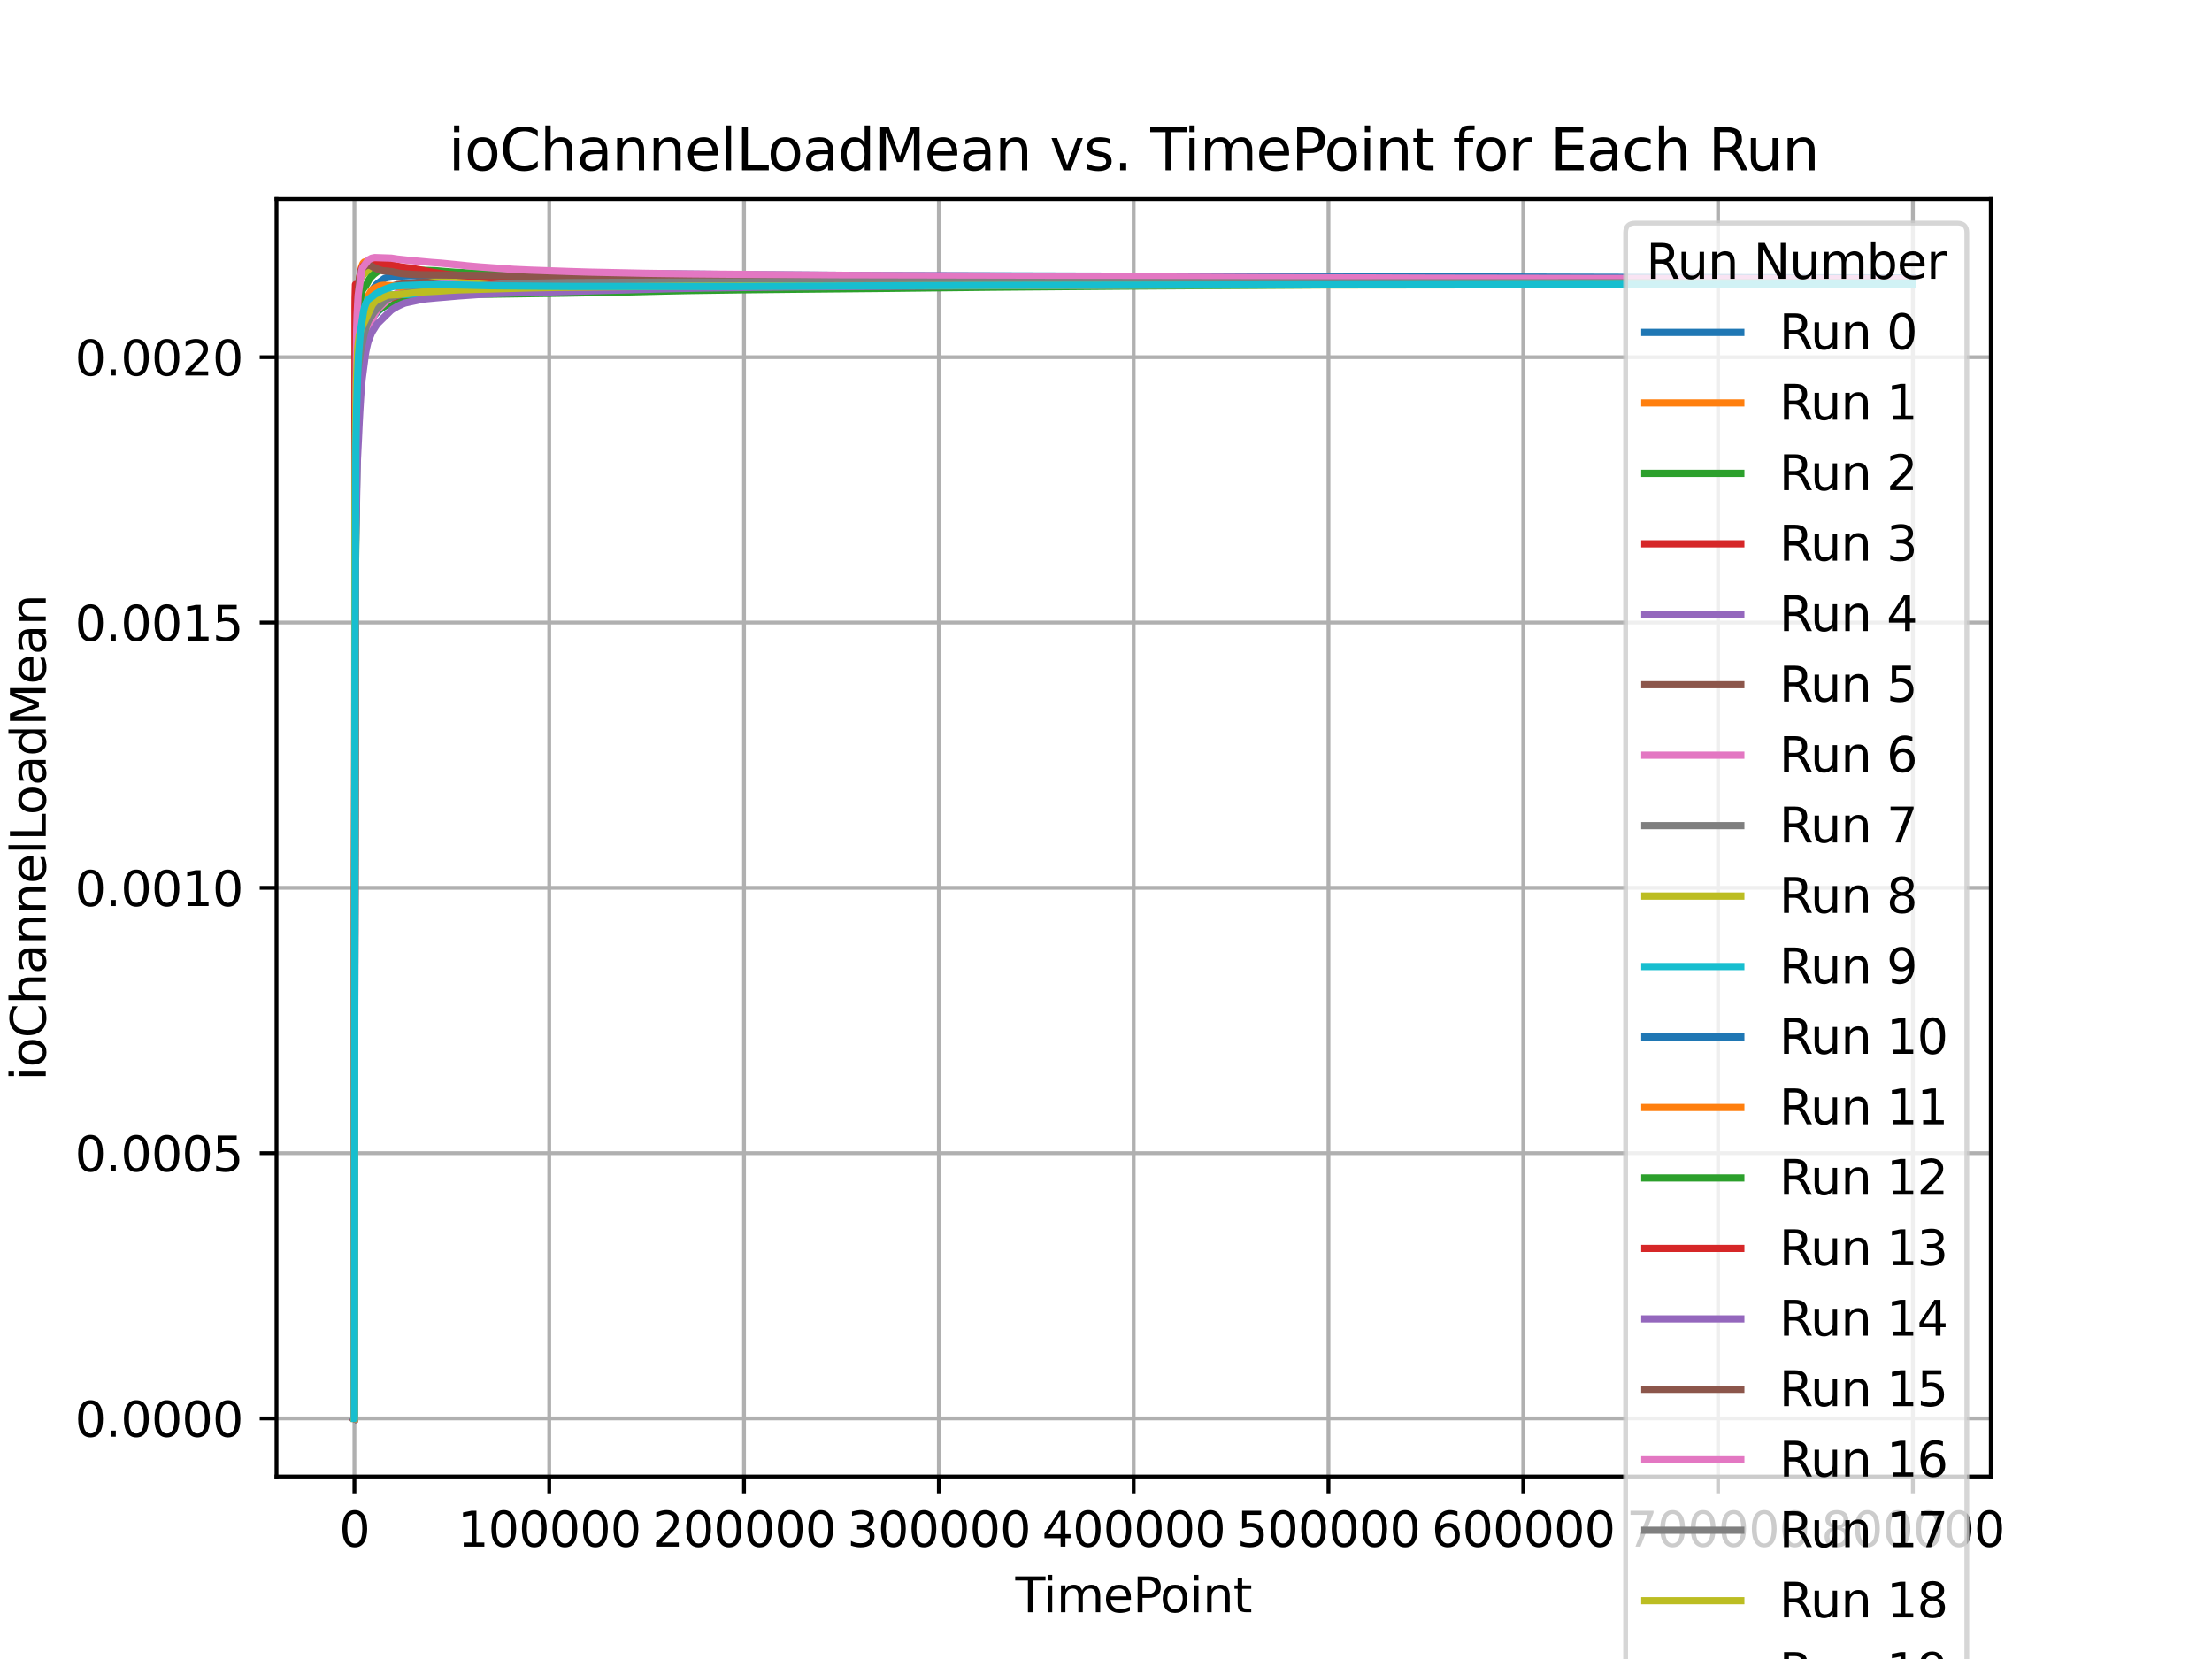 <?xml version="1.0" encoding="utf-8" standalone="no"?>
<!DOCTYPE svg PUBLIC "-//W3C//DTD SVG 1.1//EN"
  "http://www.w3.org/Graphics/SVG/1.1/DTD/svg11.dtd">
<svg xmlns:xlink="http://www.w3.org/1999/xlink" width="460.8pt" height="345.6pt" viewBox="0 0 460.8 345.6" xmlns="http://www.w3.org/2000/svg" version="1.1">
 <defs>
  <style type="text/css">*{stroke-linejoin: round; stroke-linecap: butt}</style>
 </defs>
 <g id="figure_1">
  <g id="patch_1">
   <path d="M 0 345.6 
L 460.8 345.6 
L 460.8 0 
L 0 0 
z
" style="fill: #ffffff"/>
  </g>
  <g id="axes_1">
   <g id="patch_2">
    <path d="M 57.6 307.584 
L 414.72 307.584 
L 414.72 41.472 
L 57.6 41.472 
z
" style="fill: #ffffff"/>
   </g>
   <g id="matplotlib.axis_1">
    <g id="xtick_1">
     <g id="line2d_1">
      <path d="M 73.833 307.584 
L 73.833 41.472 
" clip-path="url(#p03d897ad32)" style="fill: none; stroke: #b0b0b0; stroke-width: 0.8; stroke-linecap: square"/>
     </g>
     <g id="line2d_2">
      <defs>
       <path id="m318a904f7f" d="M 0 0 
L 0 3.5 
" style="stroke: #000000; stroke-width: 0.8"/>
      </defs>
      <g>
       <use xlink:href="#m318a904f7f" x="73.833" y="307.584" style="stroke: #000000; stroke-width: 0.8"/>
      </g>
     </g>
     <g id="text_1">
      <!-- 0 -->
      <g transform="translate(70.651 322.182) scale(0.1 -0.1)">
       <defs>
        <path id="DejaVuSans-30" d="M 2034 4250 
Q 1547 4250 1301 3770 
Q 1056 3291 1056 2328 
Q 1056 1369 1301 889 
Q 1547 409 2034 409 
Q 2525 409 2770 889 
Q 3016 1369 3016 2328 
Q 3016 3291 2770 3770 
Q 2525 4250 2034 4250 
z
M 2034 4750 
Q 2819 4750 3233 4129 
Q 3647 3509 3647 2328 
Q 3647 1150 3233 529 
Q 2819 -91 2034 -91 
Q 1250 -91 836 529 
Q 422 1150 422 2328 
Q 422 3509 836 4129 
Q 1250 4750 2034 4750 
z
" transform="scale(0.016)"/>
       </defs>
       <use xlink:href="#DejaVuSans-30"/>
      </g>
     </g>
    </g>
    <g id="xtick_2">
     <g id="line2d_3">
      <path d="M 114.415 307.584 
L 114.415 41.472 
" clip-path="url(#p03d897ad32)" style="fill: none; stroke: #b0b0b0; stroke-width: 0.8; stroke-linecap: square"/>
     </g>
     <g id="line2d_4">
      <g>
       <use xlink:href="#m318a904f7f" x="114.415" y="307.584" style="stroke: #000000; stroke-width: 0.8"/>
      </g>
     </g>
     <g id="text_2">
      <!-- 100000 -->
      <g transform="translate(95.327 322.182) scale(0.1 -0.1)">
       <defs>
        <path id="DejaVuSans-31" d="M 794 531 
L 1825 531 
L 1825 4091 
L 703 3866 
L 703 4441 
L 1819 4666 
L 2450 4666 
L 2450 531 
L 3481 531 
L 3481 0 
L 794 0 
L 794 531 
z
" transform="scale(0.016)"/>
       </defs>
       <use xlink:href="#DejaVuSans-31"/>
       <use xlink:href="#DejaVuSans-30" x="63.623"/>
       <use xlink:href="#DejaVuSans-30" x="127.246"/>
       <use xlink:href="#DejaVuSans-30" x="190.869"/>
       <use xlink:href="#DejaVuSans-30" x="254.492"/>
       <use xlink:href="#DejaVuSans-30" x="318.115"/>
      </g>
     </g>
    </g>
    <g id="xtick_3">
     <g id="line2d_5">
      <path d="M 154.996 307.584 
L 154.996 41.472 
" clip-path="url(#p03d897ad32)" style="fill: none; stroke: #b0b0b0; stroke-width: 0.8; stroke-linecap: square"/>
     </g>
     <g id="line2d_6">
      <g>
       <use xlink:href="#m318a904f7f" x="154.996" y="307.584" style="stroke: #000000; stroke-width: 0.8"/>
      </g>
     </g>
     <g id="text_3">
      <!-- 200000 -->
      <g transform="translate(135.909 322.182) scale(0.1 -0.1)">
       <defs>
        <path id="DejaVuSans-32" d="M 1228 531 
L 3431 531 
L 3431 0 
L 469 0 
L 469 531 
Q 828 903 1448 1529 
Q 2069 2156 2228 2338 
Q 2531 2678 2651 2914 
Q 2772 3150 2772 3378 
Q 2772 3750 2511 3984 
Q 2250 4219 1831 4219 
Q 1534 4219 1204 4116 
Q 875 4013 500 3803 
L 500 4441 
Q 881 4594 1212 4672 
Q 1544 4750 1819 4750 
Q 2544 4750 2975 4387 
Q 3406 4025 3406 3419 
Q 3406 3131 3298 2873 
Q 3191 2616 2906 2266 
Q 2828 2175 2409 1742 
Q 1991 1309 1228 531 
z
" transform="scale(0.016)"/>
       </defs>
       <use xlink:href="#DejaVuSans-32"/>
       <use xlink:href="#DejaVuSans-30" x="63.623"/>
       <use xlink:href="#DejaVuSans-30" x="127.246"/>
       <use xlink:href="#DejaVuSans-30" x="190.869"/>
       <use xlink:href="#DejaVuSans-30" x="254.492"/>
       <use xlink:href="#DejaVuSans-30" x="318.115"/>
      </g>
     </g>
    </g>
    <g id="xtick_4">
     <g id="line2d_7">
      <path d="M 195.578 307.584 
L 195.578 41.472 
" clip-path="url(#p03d897ad32)" style="fill: none; stroke: #b0b0b0; stroke-width: 0.8; stroke-linecap: square"/>
     </g>
     <g id="line2d_8">
      <g>
       <use xlink:href="#m318a904f7f" x="195.578" y="307.584" style="stroke: #000000; stroke-width: 0.8"/>
      </g>
     </g>
     <g id="text_4">
      <!-- 300000 -->
      <g transform="translate(176.491 322.182) scale(0.1 -0.1)">
       <defs>
        <path id="DejaVuSans-33" d="M 2597 2516 
Q 3050 2419 3304 2112 
Q 3559 1806 3559 1356 
Q 3559 666 3084 287 
Q 2609 -91 1734 -91 
Q 1441 -91 1130 -33 
Q 819 25 488 141 
L 488 750 
Q 750 597 1062 519 
Q 1375 441 1716 441 
Q 2309 441 2620 675 
Q 2931 909 2931 1356 
Q 2931 1769 2642 2001 
Q 2353 2234 1838 2234 
L 1294 2234 
L 1294 2753 
L 1863 2753 
Q 2328 2753 2575 2939 
Q 2822 3125 2822 3475 
Q 2822 3834 2567 4026 
Q 2313 4219 1838 4219 
Q 1578 4219 1281 4162 
Q 984 4106 628 3988 
L 628 4550 
Q 988 4650 1302 4700 
Q 1616 4750 1894 4750 
Q 2613 4750 3031 4423 
Q 3450 4097 3450 3541 
Q 3450 3153 3228 2886 
Q 3006 2619 2597 2516 
z
" transform="scale(0.016)"/>
       </defs>
       <use xlink:href="#DejaVuSans-33"/>
       <use xlink:href="#DejaVuSans-30" x="63.623"/>
       <use xlink:href="#DejaVuSans-30" x="127.246"/>
       <use xlink:href="#DejaVuSans-30" x="190.869"/>
       <use xlink:href="#DejaVuSans-30" x="254.492"/>
       <use xlink:href="#DejaVuSans-30" x="318.115"/>
      </g>
     </g>
    </g>
    <g id="xtick_5">
     <g id="line2d_9">
      <path d="M 236.16 307.584 
L 236.16 41.472 
" clip-path="url(#p03d897ad32)" style="fill: none; stroke: #b0b0b0; stroke-width: 0.8; stroke-linecap: square"/>
     </g>
     <g id="line2d_10">
      <g>
       <use xlink:href="#m318a904f7f" x="236.16" y="307.584" style="stroke: #000000; stroke-width: 0.8"/>
      </g>
     </g>
     <g id="text_5">
      <!-- 400000 -->
      <g transform="translate(217.073 322.182) scale(0.1 -0.1)">
       <defs>
        <path id="DejaVuSans-34" d="M 2419 4116 
L 825 1625 
L 2419 1625 
L 2419 4116 
z
M 2253 4666 
L 3047 4666 
L 3047 1625 
L 3713 1625 
L 3713 1100 
L 3047 1100 
L 3047 0 
L 2419 0 
L 2419 1100 
L 313 1100 
L 313 1709 
L 2253 4666 
z
" transform="scale(0.016)"/>
       </defs>
       <use xlink:href="#DejaVuSans-34"/>
       <use xlink:href="#DejaVuSans-30" x="63.623"/>
       <use xlink:href="#DejaVuSans-30" x="127.246"/>
       <use xlink:href="#DejaVuSans-30" x="190.869"/>
       <use xlink:href="#DejaVuSans-30" x="254.492"/>
       <use xlink:href="#DejaVuSans-30" x="318.115"/>
      </g>
     </g>
    </g>
    <g id="xtick_6">
     <g id="line2d_11">
      <path d="M 276.742 307.584 
L 276.742 41.472 
" clip-path="url(#p03d897ad32)" style="fill: none; stroke: #b0b0b0; stroke-width: 0.8; stroke-linecap: square"/>
     </g>
     <g id="line2d_12">
      <g>
       <use xlink:href="#m318a904f7f" x="276.742" y="307.584" style="stroke: #000000; stroke-width: 0.8"/>
      </g>
     </g>
     <g id="text_6">
      <!-- 500000 -->
      <g transform="translate(257.654 322.182) scale(0.1 -0.1)">
       <defs>
        <path id="DejaVuSans-35" d="M 691 4666 
L 3169 4666 
L 3169 4134 
L 1269 4134 
L 1269 2991 
Q 1406 3038 1543 3061 
Q 1681 3084 1819 3084 
Q 2600 3084 3056 2656 
Q 3513 2228 3513 1497 
Q 3513 744 3044 326 
Q 2575 -91 1722 -91 
Q 1428 -91 1123 -41 
Q 819 9 494 109 
L 494 744 
Q 775 591 1075 516 
Q 1375 441 1709 441 
Q 2250 441 2565 725 
Q 2881 1009 2881 1497 
Q 2881 1984 2565 2268 
Q 2250 2553 1709 2553 
Q 1456 2553 1204 2497 
Q 953 2441 691 2322 
L 691 4666 
z
" transform="scale(0.016)"/>
       </defs>
       <use xlink:href="#DejaVuSans-35"/>
       <use xlink:href="#DejaVuSans-30" x="63.623"/>
       <use xlink:href="#DejaVuSans-30" x="127.246"/>
       <use xlink:href="#DejaVuSans-30" x="190.869"/>
       <use xlink:href="#DejaVuSans-30" x="254.492"/>
       <use xlink:href="#DejaVuSans-30" x="318.115"/>
      </g>
     </g>
    </g>
    <g id="xtick_7">
     <g id="line2d_13">
      <path d="M 317.324 307.584 
L 317.324 41.472 
" clip-path="url(#p03d897ad32)" style="fill: none; stroke: #b0b0b0; stroke-width: 0.8; stroke-linecap: square"/>
     </g>
     <g id="line2d_14">
      <g>
       <use xlink:href="#m318a904f7f" x="317.324" y="307.584" style="stroke: #000000; stroke-width: 0.8"/>
      </g>
     </g>
     <g id="text_7">
      <!-- 600000 -->
      <g transform="translate(298.236 322.182) scale(0.1 -0.1)">
       <defs>
        <path id="DejaVuSans-36" d="M 2113 2584 
Q 1688 2584 1439 2293 
Q 1191 2003 1191 1497 
Q 1191 994 1439 701 
Q 1688 409 2113 409 
Q 2538 409 2786 701 
Q 3034 994 3034 1497 
Q 3034 2003 2786 2293 
Q 2538 2584 2113 2584 
z
M 3366 4563 
L 3366 3988 
Q 3128 4100 2886 4159 
Q 2644 4219 2406 4219 
Q 1781 4219 1451 3797 
Q 1122 3375 1075 2522 
Q 1259 2794 1537 2939 
Q 1816 3084 2150 3084 
Q 2853 3084 3261 2657 
Q 3669 2231 3669 1497 
Q 3669 778 3244 343 
Q 2819 -91 2113 -91 
Q 1303 -91 875 529 
Q 447 1150 447 2328 
Q 447 3434 972 4092 
Q 1497 4750 2381 4750 
Q 2619 4750 2861 4703 
Q 3103 4656 3366 4563 
z
" transform="scale(0.016)"/>
       </defs>
       <use xlink:href="#DejaVuSans-36"/>
       <use xlink:href="#DejaVuSans-30" x="63.623"/>
       <use xlink:href="#DejaVuSans-30" x="127.246"/>
       <use xlink:href="#DejaVuSans-30" x="190.869"/>
       <use xlink:href="#DejaVuSans-30" x="254.492"/>
       <use xlink:href="#DejaVuSans-30" x="318.115"/>
      </g>
     </g>
    </g>
    <g id="xtick_8">
     <g id="line2d_15">
      <path d="M 357.905 307.584 
L 357.905 41.472 
" clip-path="url(#p03d897ad32)" style="fill: none; stroke: #b0b0b0; stroke-width: 0.8; stroke-linecap: square"/>
     </g>
     <g id="line2d_16">
      <g>
       <use xlink:href="#m318a904f7f" x="357.905" y="307.584" style="stroke: #000000; stroke-width: 0.8"/>
      </g>
     </g>
     <g id="text_8">
      <!-- 700000 -->
      <g transform="translate(338.818 322.182) scale(0.1 -0.1)">
       <defs>
        <path id="DejaVuSans-37" d="M 525 4666 
L 3525 4666 
L 3525 4397 
L 1831 0 
L 1172 0 
L 2766 4134 
L 525 4134 
L 525 4666 
z
" transform="scale(0.016)"/>
       </defs>
       <use xlink:href="#DejaVuSans-37"/>
       <use xlink:href="#DejaVuSans-30" x="63.623"/>
       <use xlink:href="#DejaVuSans-30" x="127.246"/>
       <use xlink:href="#DejaVuSans-30" x="190.869"/>
       <use xlink:href="#DejaVuSans-30" x="254.492"/>
       <use xlink:href="#DejaVuSans-30" x="318.115"/>
      </g>
     </g>
    </g>
    <g id="xtick_9">
     <g id="line2d_17">
      <path d="M 398.487 307.584 
L 398.487 41.472 
" clip-path="url(#p03d897ad32)" style="fill: none; stroke: #b0b0b0; stroke-width: 0.8; stroke-linecap: square"/>
     </g>
     <g id="line2d_18">
      <g>
       <use xlink:href="#m318a904f7f" x="398.487" y="307.584" style="stroke: #000000; stroke-width: 0.8"/>
      </g>
     </g>
     <g id="text_9">
      <!-- 800000 -->
      <g transform="translate(379.4 322.182) scale(0.1 -0.1)">
       <defs>
        <path id="DejaVuSans-38" d="M 2034 2216 
Q 1584 2216 1326 1975 
Q 1069 1734 1069 1313 
Q 1069 891 1326 650 
Q 1584 409 2034 409 
Q 2484 409 2743 651 
Q 3003 894 3003 1313 
Q 3003 1734 2745 1975 
Q 2488 2216 2034 2216 
z
M 1403 2484 
Q 997 2584 770 2862 
Q 544 3141 544 3541 
Q 544 4100 942 4425 
Q 1341 4750 2034 4750 
Q 2731 4750 3128 4425 
Q 3525 4100 3525 3541 
Q 3525 3141 3298 2862 
Q 3072 2584 2669 2484 
Q 3125 2378 3379 2068 
Q 3634 1759 3634 1313 
Q 3634 634 3220 271 
Q 2806 -91 2034 -91 
Q 1263 -91 848 271 
Q 434 634 434 1313 
Q 434 1759 690 2068 
Q 947 2378 1403 2484 
z
M 1172 3481 
Q 1172 3119 1398 2916 
Q 1625 2713 2034 2713 
Q 2441 2713 2670 2916 
Q 2900 3119 2900 3481 
Q 2900 3844 2670 4047 
Q 2441 4250 2034 4250 
Q 1625 4250 1398 4047 
Q 1172 3844 1172 3481 
z
" transform="scale(0.016)"/>
       </defs>
       <use xlink:href="#DejaVuSans-38"/>
       <use xlink:href="#DejaVuSans-30" x="63.623"/>
       <use xlink:href="#DejaVuSans-30" x="127.246"/>
       <use xlink:href="#DejaVuSans-30" x="190.869"/>
       <use xlink:href="#DejaVuSans-30" x="254.492"/>
       <use xlink:href="#DejaVuSans-30" x="318.115"/>
      </g>
     </g>
    </g>
    <g id="text_10">
     <!-- TimePoint -->
     <g transform="translate(211.515 335.861) scale(0.1 -0.1)">
      <defs>
       <path id="DejaVuSans-54" d="M -19 4666 
L 3928 4666 
L 3928 4134 
L 2272 4134 
L 2272 0 
L 1638 0 
L 1638 4134 
L -19 4134 
L -19 4666 
z
" transform="scale(0.016)"/>
       <path id="DejaVuSans-69" d="M 603 3500 
L 1178 3500 
L 1178 0 
L 603 0 
L 603 3500 
z
M 603 4863 
L 1178 4863 
L 1178 4134 
L 603 4134 
L 603 4863 
z
" transform="scale(0.016)"/>
       <path id="DejaVuSans-6d" d="M 3328 2828 
Q 3544 3216 3844 3400 
Q 4144 3584 4550 3584 
Q 5097 3584 5394 3201 
Q 5691 2819 5691 2113 
L 5691 0 
L 5113 0 
L 5113 2094 
Q 5113 2597 4934 2840 
Q 4756 3084 4391 3084 
Q 3944 3084 3684 2787 
Q 3425 2491 3425 1978 
L 3425 0 
L 2847 0 
L 2847 2094 
Q 2847 2600 2669 2842 
Q 2491 3084 2119 3084 
Q 1678 3084 1418 2786 
Q 1159 2488 1159 1978 
L 1159 0 
L 581 0 
L 581 3500 
L 1159 3500 
L 1159 2956 
Q 1356 3278 1631 3431 
Q 1906 3584 2284 3584 
Q 2666 3584 2933 3390 
Q 3200 3197 3328 2828 
z
" transform="scale(0.016)"/>
       <path id="DejaVuSans-65" d="M 3597 1894 
L 3597 1613 
L 953 1613 
Q 991 1019 1311 708 
Q 1631 397 2203 397 
Q 2534 397 2845 478 
Q 3156 559 3463 722 
L 3463 178 
Q 3153 47 2828 -22 
Q 2503 -91 2169 -91 
Q 1331 -91 842 396 
Q 353 884 353 1716 
Q 353 2575 817 3079 
Q 1281 3584 2069 3584 
Q 2775 3584 3186 3129 
Q 3597 2675 3597 1894 
z
M 3022 2063 
Q 3016 2534 2758 2815 
Q 2500 3097 2075 3097 
Q 1594 3097 1305 2825 
Q 1016 2553 972 2059 
L 3022 2063 
z
" transform="scale(0.016)"/>
       <path id="DejaVuSans-50" d="M 1259 4147 
L 1259 2394 
L 2053 2394 
Q 2494 2394 2734 2622 
Q 2975 2850 2975 3272 
Q 2975 3691 2734 3919 
Q 2494 4147 2053 4147 
L 1259 4147 
z
M 628 4666 
L 2053 4666 
Q 2838 4666 3239 4311 
Q 3641 3956 3641 3272 
Q 3641 2581 3239 2228 
Q 2838 1875 2053 1875 
L 1259 1875 
L 1259 0 
L 628 0 
L 628 4666 
z
" transform="scale(0.016)"/>
       <path id="DejaVuSans-6f" d="M 1959 3097 
Q 1497 3097 1228 2736 
Q 959 2375 959 1747 
Q 959 1119 1226 758 
Q 1494 397 1959 397 
Q 2419 397 2687 759 
Q 2956 1122 2956 1747 
Q 2956 2369 2687 2733 
Q 2419 3097 1959 3097 
z
M 1959 3584 
Q 2709 3584 3137 3096 
Q 3566 2609 3566 1747 
Q 3566 888 3137 398 
Q 2709 -91 1959 -91 
Q 1206 -91 779 398 
Q 353 888 353 1747 
Q 353 2609 779 3096 
Q 1206 3584 1959 3584 
z
" transform="scale(0.016)"/>
       <path id="DejaVuSans-6e" d="M 3513 2113 
L 3513 0 
L 2938 0 
L 2938 2094 
Q 2938 2591 2744 2837 
Q 2550 3084 2163 3084 
Q 1697 3084 1428 2787 
Q 1159 2491 1159 1978 
L 1159 0 
L 581 0 
L 581 3500 
L 1159 3500 
L 1159 2956 
Q 1366 3272 1645 3428 
Q 1925 3584 2291 3584 
Q 2894 3584 3203 3211 
Q 3513 2838 3513 2113 
z
" transform="scale(0.016)"/>
       <path id="DejaVuSans-74" d="M 1172 4494 
L 1172 3500 
L 2356 3500 
L 2356 3053 
L 1172 3053 
L 1172 1153 
Q 1172 725 1289 603 
Q 1406 481 1766 481 
L 2356 481 
L 2356 0 
L 1766 0 
Q 1100 0 847 248 
Q 594 497 594 1153 
L 594 3053 
L 172 3053 
L 172 3500 
L 594 3500 
L 594 4494 
L 1172 4494 
z
" transform="scale(0.016)"/>
      </defs>
      <use xlink:href="#DejaVuSans-54"/>
      <use xlink:href="#DejaVuSans-69" x="57.959"/>
      <use xlink:href="#DejaVuSans-6d" x="85.742"/>
      <use xlink:href="#DejaVuSans-65" x="183.154"/>
      <use xlink:href="#DejaVuSans-50" x="244.678"/>
      <use xlink:href="#DejaVuSans-6f" x="301.355"/>
      <use xlink:href="#DejaVuSans-69" x="362.537"/>
      <use xlink:href="#DejaVuSans-6e" x="390.32"/>
      <use xlink:href="#DejaVuSans-74" x="453.699"/>
     </g>
    </g>
   </g>
   <g id="matplotlib.axis_2">
    <g id="ytick_1">
     <g id="line2d_19">
      <path d="M 57.6 295.488 
L 414.72 295.488 
" clip-path="url(#p03d897ad32)" style="fill: none; stroke: #b0b0b0; stroke-width: 0.8; stroke-linecap: square"/>
     </g>
     <g id="line2d_20">
      <defs>
       <path id="m8811a11843" d="M 0 0 
L -3.5 0 
" style="stroke: #000000; stroke-width: 0.8"/>
      </defs>
      <g>
       <use xlink:href="#m8811a11843" x="57.6" y="295.488" style="stroke: #000000; stroke-width: 0.8"/>
      </g>
     </g>
     <g id="text_11">
      <!-- 0.0000 -->
      <g transform="translate(15.609 299.287) scale(0.1 -0.1)">
       <defs>
        <path id="DejaVuSans-2e" d="M 684 794 
L 1344 794 
L 1344 0 
L 684 0 
L 684 794 
z
" transform="scale(0.016)"/>
       </defs>
       <use xlink:href="#DejaVuSans-30"/>
       <use xlink:href="#DejaVuSans-2e" x="63.623"/>
       <use xlink:href="#DejaVuSans-30" x="95.41"/>
       <use xlink:href="#DejaVuSans-30" x="159.033"/>
       <use xlink:href="#DejaVuSans-30" x="222.656"/>
       <use xlink:href="#DejaVuSans-30" x="286.279"/>
      </g>
     </g>
    </g>
    <g id="ytick_2">
     <g id="line2d_21">
      <path d="M 57.6 240.219 
L 414.72 240.219 
" clip-path="url(#p03d897ad32)" style="fill: none; stroke: #b0b0b0; stroke-width: 0.8; stroke-linecap: square"/>
     </g>
     <g id="line2d_22">
      <g>
       <use xlink:href="#m8811a11843" x="57.6" y="240.219" style="stroke: #000000; stroke-width: 0.8"/>
      </g>
     </g>
     <g id="text_12">
      <!-- 0.0005 -->
      <g transform="translate(15.609 244.018) scale(0.1 -0.1)">
       <use xlink:href="#DejaVuSans-30"/>
       <use xlink:href="#DejaVuSans-2e" x="63.623"/>
       <use xlink:href="#DejaVuSans-30" x="95.41"/>
       <use xlink:href="#DejaVuSans-30" x="159.033"/>
       <use xlink:href="#DejaVuSans-30" x="222.656"/>
       <use xlink:href="#DejaVuSans-35" x="286.279"/>
      </g>
     </g>
    </g>
    <g id="ytick_3">
     <g id="line2d_23">
      <path d="M 57.6 184.95 
L 414.72 184.95 
" clip-path="url(#p03d897ad32)" style="fill: none; stroke: #b0b0b0; stroke-width: 0.8; stroke-linecap: square"/>
     </g>
     <g id="line2d_24">
      <g>
       <use xlink:href="#m8811a11843" x="57.6" y="184.95" style="stroke: #000000; stroke-width: 0.8"/>
      </g>
     </g>
     <g id="text_13">
      <!-- 0.0010 -->
      <g transform="translate(15.609 188.749) scale(0.1 -0.1)">
       <use xlink:href="#DejaVuSans-30"/>
       <use xlink:href="#DejaVuSans-2e" x="63.623"/>
       <use xlink:href="#DejaVuSans-30" x="95.41"/>
       <use xlink:href="#DejaVuSans-30" x="159.033"/>
       <use xlink:href="#DejaVuSans-31" x="222.656"/>
       <use xlink:href="#DejaVuSans-30" x="286.279"/>
      </g>
     </g>
    </g>
    <g id="ytick_4">
     <g id="line2d_25">
      <path d="M 57.6 129.681 
L 414.72 129.681 
" clip-path="url(#p03d897ad32)" style="fill: none; stroke: #b0b0b0; stroke-width: 0.8; stroke-linecap: square"/>
     </g>
     <g id="line2d_26">
      <g>
       <use xlink:href="#m8811a11843" x="57.6" y="129.681" style="stroke: #000000; stroke-width: 0.8"/>
      </g>
     </g>
     <g id="text_14">
      <!-- 0.0015 -->
      <g transform="translate(15.609 133.481) scale(0.1 -0.1)">
       <use xlink:href="#DejaVuSans-30"/>
       <use xlink:href="#DejaVuSans-2e" x="63.623"/>
       <use xlink:href="#DejaVuSans-30" x="95.41"/>
       <use xlink:href="#DejaVuSans-30" x="159.033"/>
       <use xlink:href="#DejaVuSans-31" x="222.656"/>
       <use xlink:href="#DejaVuSans-35" x="286.279"/>
      </g>
     </g>
    </g>
    <g id="ytick_5">
     <g id="line2d_27">
      <path d="M 57.6 74.413 
L 414.72 74.413 
" clip-path="url(#p03d897ad32)" style="fill: none; stroke: #b0b0b0; stroke-width: 0.8; stroke-linecap: square"/>
     </g>
     <g id="line2d_28">
      <g>
       <use xlink:href="#m8811a11843" x="57.6" y="74.413" style="stroke: #000000; stroke-width: 0.8"/>
      </g>
     </g>
     <g id="text_15">
      <!-- 0.0020 -->
      <g transform="translate(15.609 78.212) scale(0.1 -0.1)">
       <use xlink:href="#DejaVuSans-30"/>
       <use xlink:href="#DejaVuSans-2e" x="63.623"/>
       <use xlink:href="#DejaVuSans-30" x="95.41"/>
       <use xlink:href="#DejaVuSans-30" x="159.033"/>
       <use xlink:href="#DejaVuSans-32" x="222.656"/>
       <use xlink:href="#DejaVuSans-30" x="286.279"/>
      </g>
     </g>
    </g>
    <g id="text_16">
     <!-- ioChannelLoadMean -->
     <g transform="translate(9.53 225.123) rotate(-90) scale(0.1 -0.1)">
      <defs>
       <path id="DejaVuSans-43" d="M 4122 4306 
L 4122 3641 
Q 3803 3938 3442 4084 
Q 3081 4231 2675 4231 
Q 1875 4231 1450 3742 
Q 1025 3253 1025 2328 
Q 1025 1406 1450 917 
Q 1875 428 2675 428 
Q 3081 428 3442 575 
Q 3803 722 4122 1019 
L 4122 359 
Q 3791 134 3420 21 
Q 3050 -91 2638 -91 
Q 1578 -91 968 557 
Q 359 1206 359 2328 
Q 359 3453 968 4101 
Q 1578 4750 2638 4750 
Q 3056 4750 3426 4639 
Q 3797 4528 4122 4306 
z
" transform="scale(0.016)"/>
       <path id="DejaVuSans-68" d="M 3513 2113 
L 3513 0 
L 2938 0 
L 2938 2094 
Q 2938 2591 2744 2837 
Q 2550 3084 2163 3084 
Q 1697 3084 1428 2787 
Q 1159 2491 1159 1978 
L 1159 0 
L 581 0 
L 581 4863 
L 1159 4863 
L 1159 2956 
Q 1366 3272 1645 3428 
Q 1925 3584 2291 3584 
Q 2894 3584 3203 3211 
Q 3513 2838 3513 2113 
z
" transform="scale(0.016)"/>
       <path id="DejaVuSans-61" d="M 2194 1759 
Q 1497 1759 1228 1600 
Q 959 1441 959 1056 
Q 959 750 1161 570 
Q 1363 391 1709 391 
Q 2188 391 2477 730 
Q 2766 1069 2766 1631 
L 2766 1759 
L 2194 1759 
z
M 3341 1997 
L 3341 0 
L 2766 0 
L 2766 531 
Q 2569 213 2275 61 
Q 1981 -91 1556 -91 
Q 1019 -91 701 211 
Q 384 513 384 1019 
Q 384 1609 779 1909 
Q 1175 2209 1959 2209 
L 2766 2209 
L 2766 2266 
Q 2766 2663 2505 2880 
Q 2244 3097 1772 3097 
Q 1472 3097 1187 3025 
Q 903 2953 641 2809 
L 641 3341 
Q 956 3463 1253 3523 
Q 1550 3584 1831 3584 
Q 2591 3584 2966 3190 
Q 3341 2797 3341 1997 
z
" transform="scale(0.016)"/>
       <path id="DejaVuSans-6c" d="M 603 4863 
L 1178 4863 
L 1178 0 
L 603 0 
L 603 4863 
z
" transform="scale(0.016)"/>
       <path id="DejaVuSans-4c" d="M 628 4666 
L 1259 4666 
L 1259 531 
L 3531 531 
L 3531 0 
L 628 0 
L 628 4666 
z
" transform="scale(0.016)"/>
       <path id="DejaVuSans-64" d="M 2906 2969 
L 2906 4863 
L 3481 4863 
L 3481 0 
L 2906 0 
L 2906 525 
Q 2725 213 2448 61 
Q 2172 -91 1784 -91 
Q 1150 -91 751 415 
Q 353 922 353 1747 
Q 353 2572 751 3078 
Q 1150 3584 1784 3584 
Q 2172 3584 2448 3432 
Q 2725 3281 2906 2969 
z
M 947 1747 
Q 947 1113 1208 752 
Q 1469 391 1925 391 
Q 2381 391 2643 752 
Q 2906 1113 2906 1747 
Q 2906 2381 2643 2742 
Q 2381 3103 1925 3103 
Q 1469 3103 1208 2742 
Q 947 2381 947 1747 
z
" transform="scale(0.016)"/>
       <path id="DejaVuSans-4d" d="M 628 4666 
L 1569 4666 
L 2759 1491 
L 3956 4666 
L 4897 4666 
L 4897 0 
L 4281 0 
L 4281 4097 
L 3078 897 
L 2444 897 
L 1241 4097 
L 1241 0 
L 628 0 
L 628 4666 
z
" transform="scale(0.016)"/>
      </defs>
      <use xlink:href="#DejaVuSans-69"/>
      <use xlink:href="#DejaVuSans-6f" x="27.783"/>
      <use xlink:href="#DejaVuSans-43" x="88.965"/>
      <use xlink:href="#DejaVuSans-68" x="158.789"/>
      <use xlink:href="#DejaVuSans-61" x="222.168"/>
      <use xlink:href="#DejaVuSans-6e" x="283.447"/>
      <use xlink:href="#DejaVuSans-6e" x="346.826"/>
      <use xlink:href="#DejaVuSans-65" x="410.205"/>
      <use xlink:href="#DejaVuSans-6c" x="471.729"/>
      <use xlink:href="#DejaVuSans-4c" x="499.512"/>
      <use xlink:href="#DejaVuSans-6f" x="553.475"/>
      <use xlink:href="#DejaVuSans-61" x="614.656"/>
      <use xlink:href="#DejaVuSans-64" x="675.936"/>
      <use xlink:href="#DejaVuSans-4d" x="739.412"/>
      <use xlink:href="#DejaVuSans-65" x="825.691"/>
      <use xlink:href="#DejaVuSans-61" x="887.215"/>
      <use xlink:href="#DejaVuSans-6e" x="948.494"/>
     </g>
    </g>
   </g>
   <g id="line2d_29">
    <path d="M 73.833 295.488 
L 73.847 295.466 
L 73.959 113.792 
L 74.092 92.339 
L 74.327 80.532 
L 74.332 80.431 
L 74.332 80.431 
L 74.443 77.794 
L 74.763 74.101 
L 74.789 73.99 
L 74.953 73.273 
L 74.981 73.161 
L 75.177 71.971 
L 75.304 71.249 
L 75.323 71.147 
L 75.434 70.57 
L 75.896 69.083 
L 76.007 68.745 
L 76.043 68.637 
L 76.154 68.282 
L 76.196 68.172 
L 76.306 67.917 
L 76.404 67.728 
L 76.801 67.035 
L 76.872 66.925 
L 77.163 66.571 
L 77.247 66.461 
L 77.247 66.461 
L 77.358 66.332 
L 77.726 65.974 
L 77.823 65.865 
L 77.823 65.865 
L 77.934 65.744 
L 78.033 65.634 
L 78.033 65.634 
L 78.153 65.5 
L 78.256 65.39 
L 78.4 65.221 
L 78.679 64.924 
L 78.858 64.754 
L 78.985 64.643 
L 79.118 64.524 
L 79.278 64.387 
L 80.11 63.767 
L 80.286 63.656 
L 81.451 63.066 
L 81.696 62.955 
L 81.696 62.955 
L 82.753 62.529 
L 83.11 62.406 
L 83.11 62.406 
L 83.22 62.371 
L 83.57 62.26 
L 83.57 62.26 
L 83.681 62.225 
L 83.977 62.146 
L 84.644 61.978 
L 84.849 61.922 
L 85.251 61.811 
L 85.251 61.811 
L 86.42 61.533 
L 86.42 61.533 
L 86.531 61.507 
L 87.302 61.344 
L 88.013 61.233 
L 88.013 61.233 
L 88.124 61.214 
L 88.825 61.103 
L 88.825 61.103 
L 88.936 61.087 
L 89.137 61.059 
L 91.18 60.797 
L 100.882 60.013 
L 104.624 59.889 
L 104.624 59.889 
L 104.734 59.885 
L 107.92 59.755 
L 108.567 59.736 
L 113.932 59.625 
L 114.046 59.623 
L 187.157 58.842 
L 217.131 58.731 
L 217.297 58.73 
L 246.97 58.619 
L 262.981 58.575 
L 319.788 58.464 
L 373.379 58.408 
L 398.486 58.388 
L 398.486 58.388 
" clip-path="url(#p03d897ad32)" style="fill: none; stroke: #1f77b4; stroke-width: 1.5; stroke-linecap: square"/>
   </g>
   <g id="line2d_30">
    <path d="M 73.833 295.488 
L 73.84 295.433 
L 73.951 114.009 
L 73.952 114.002 
L 74.062 85.611 
L 74.064 85.561 
L 74.176 76.628 
L 74.352 67.333 
L 74.355 67.225 
L 74.612 60.927 
L 74.647 60.484 
L 74.774 59.384 
L 74.787 59.274 
L 74.898 58.12 
L 74.912 58.01 
L 75.055 56.949 
L 75.268 55.829 
L 75.305 55.703 
L 75.568 54.994 
L 75.624 54.884 
L 75.769 54.712 
L 75.89 54.601 
L 76.237 54.53 
L 76.237 54.53 
L 76.656 54.637 
L 76.938 54.748 
L 76.938 54.748 
L 77.048 54.809 
L 77.255 54.92 
L 77.255 54.92 
L 77.366 54.992 
L 77.57 55.103 
L 77.57 55.103 
L 77.679 55.168 
L 77.874 55.279 
L 77.986 55.347 
L 78.632 55.596 
L 78.745 55.632 
L 79.323 55.743 
L 79.323 55.743 
L 79.433 55.769 
L 80.193 55.89 
L 80.44 55.929 
L 81.149 56.048 
L 81.261 56.066 
L 81.854 56.18 
L 82.209 56.236 
L 82.88 56.347 
L 82.88 56.347 
L 84.072 56.6 
L 84.072 56.6 
L 84.183 56.626 
L 84.303 56.651 
L 84.873 56.761 
L 84.873 56.761 
L 84.984 56.783 
L 85.531 56.894 
L 85.531 56.894 
L 86.171 57.01 
L 86.886 57.121 
L 87.058 57.147 
L 89.403 57.429 
L 90.436 57.54 
L 90.436 57.54 
L 90.712 57.571 
L 93.11 57.814 
L 94.447 57.92 
L 97.147 58.12 
L 97.498 58.14 
L 99.618 58.251 
L 99.618 58.251 
L 99.729 58.256 
L 101.93 58.367 
L 101.93 58.367 
L 105.053 58.497 
L 107.982 58.613 
L 107.982 58.613 
L 108.093 58.617 
L 130.324 58.97 
L 157.471 59.121 
L 165.3 59.162 
L 398.486 59.122 
L 398.486 59.122 
" clip-path="url(#p03d897ad32)" style="fill: none; stroke: #ff7f0e; stroke-width: 1.5; stroke-linecap: square"/>
   </g>
   <g id="line2d_31">
    <path d="M 73.833 295.488 
L 73.841 295.411 
L 73.951 126.875 
L 74.455 88.008 
L 74.461 87.936 
L 74.461 87.899 
L 74.5 86.938 
L 74.5 86.938 
L 74.611 84.145 
L 74.616 84.034 
L 74.616 84.034 
L 74.727 81.661 
L 74.76 81.098 
L 74.76 81.098 
L 74.87 79.315 
L 74.877 79.236 
L 74.991 77.686 
L 74.999 77.584 
L 74.999 77.584 
L 75.11 76.246 
L 75.171 75.592 
L 75.171 75.592 
L 75.281 74.426 
L 75.293 74.318 
L 75.331 73.954 
L 75.455 72.845 
L 75.471 72.735 
L 75.471 72.735 
L 75.582 71.946 
L 76.527 68.448 
L 76.601 68.251 
L 76.601 68.251 
L 76.711 67.966 
L 76.755 67.858 
L 76.755 67.857 
L 76.877 67.571 
L 76.925 67.465 
L 77.036 67.207 
L 77.219 66.849 
L 77.332 66.634 
L 77.545 66.246 
L 77.609 66.135 
L 77.609 66.135 
L 77.72 65.932 
L 77.781 65.823 
L 77.781 65.823 
L 77.891 65.632 
L 77.962 65.522 
L 78.073 65.365 
L 78.162 65.254 
L 78.162 65.254 
L 78.273 65.124 
L 78.382 65.015 
L 78.382 65.015 
L 78.493 64.901 
L 78.612 64.79 
L 78.756 64.675 
L 78.911 64.565 
L 79.022 64.487 
L 79.368 64.244 
L 79.547 64.134 
L 79.668 64.053 
L 79.843 63.942 
L 80.128 63.762 
L 80.325 63.651 
L 80.437 63.595 
L 80.683 63.484 
L 80.683 63.484 
L 80.794 63.437 
L 81.092 63.293 
L 81.092 63.293 
L 81.203 63.239 
L 81.473 63.128 
L 81.473 63.128 
L 81.583 63.086 
L 81.881 62.975 
L 81.993 62.938 
L 82.376 62.827 
L 82.488 62.791 
L 82.852 62.68 
L 82.965 62.648 
L 83.597 62.462 
L 84.593 62.169 
L 85.035 62.058 
L 86.619 61.791 
L 87.484 61.68 
L 87.484 61.68 
L 87.594 61.665 
L 88.583 61.554 
L 88.583 61.554 
L 88.694 61.543 
L 90.291 61.431 
L 90.291 61.431 
L 90.402 61.424 
L 98.573 61.281 
L 102.074 61.295 
L 118.102 61.068 
L 125.618 60.933 
L 125.732 60.931 
L 130.83 60.819 
L 136.988 60.669 
L 138.026 60.644 
L 143.221 60.533 
L 154.627 60.373 
L 165.004 60.262 
L 165.004 60.262 
L 165.114 60.261 
L 185.964 60.064 
L 185.964 60.064 
L 186.075 60.062 
L 195.726 59.951 
L 195.726 59.951 
L 195.837 59.95 
L 205.943 59.839 
L 206.571 59.832 
L 233.243 59.615 
L 233.243 59.615 
L 233.354 59.614 
L 250.892 59.503 
L 251.012 59.502 
L 274.174 59.35 
L 274.354 59.349 
L 291.301 59.237 
L 303.754 59.16 
L 324.986 59.049 
L 324.986 59.049 
L 325.097 59.048 
L 398.485 58.806 
L 398.485 58.806 
" clip-path="url(#p03d897ad32)" style="fill: none; stroke: #2ca02c; stroke-width: 1.5; stroke-linecap: square"/>
   </g>
   <g id="line2d_32">
    <path d="M 73.833 295.488 
L 73.841 295.472 
L 73.953 131.273 
L 73.954 131.273 
L 73.954 131.174 
L 74.095 90.974 
L 74.144 84.385 
L 74.267 74.42 
L 74.269 74.314 
L 74.297 73.183 
L 74.408 69.823 
L 74.415 69.712 
L 74.527 68.013 
L 74.542 67.895 
L 74.542 67.895 
L 74.653 67.4 
L 74.682 67.29 
L 74.76 66.883 
L 74.76 66.883 
L 74.871 66.427 
L 75.071 65.828 
L 75.143 65.725 
L 75.181 65.728 
L 75.39 65.665 
L 75.58 65.509 
L 75.692 65.39 
L 75.837 65.281 
L 75.837 65.281 
L 75.948 65.179 
L 76.331 64.962 
L 76.559 64.688 
L 76.651 64.579 
L 76.762 64.469 
L 76.959 64.347 
L 77.208 64.229 
L 77.374 64.106 
L 77.486 63.993 
L 77.703 63.768 
L 77.97 63.493 
L 78.075 63.382 
L 78.189 63.271 
L 78.334 63.16 
L 78.453 63.08 
L 78.73 62.94 
L 78.84 62.889 
L 79.069 62.778 
L 79.069 62.778 
L 80.76 62.252 
L 81.253 62.141 
L 81.365 62.12 
L 81.87 61.986 
L 81.981 61.943 
L 82.341 61.798 
L 82.464 61.751 
L 83.561 61.383 
L 83.954 61.273 
L 83.954 61.272 
L 84.507 61.103 
L 84.757 61.025 
L 85.243 60.867 
L 85.358 60.826 
L 87.589 60.252 
L 88.23 60.141 
L 88.496 60.1 
L 99.115 59.363 
L 101.737 59.251 
L 101.849 59.246 
L 104.483 59.135 
L 105.878 59.078 
L 108.492 58.967 
L 108.603 58.962 
L 111.117 58.851 
L 111.506 58.834 
L 115.371 58.736 
L 122.215 58.625 
L 122.334 58.623 
L 128.937 58.512 
L 129.591 58.499 
L 138.578 58.388 
L 142.134 58.353 
L 398.487 58.43 
L 398.487 58.43 
" clip-path="url(#p03d897ad32)" style="fill: none; stroke: #d62728; stroke-width: 1.5; stroke-linecap: square"/>
   </g>
   <g id="line2d_33">
    <path d="M 73.833 295.488 
L 73.846 295.457 
L 73.957 133.695 
L 73.958 133.695 
L 73.958 133.695 
L 74.066 104.616 
L 74.069 104.605 
L 74.18 92.554 
L 74.6 76.949 
L 74.606 76.856 
L 74.717 75.099 
L 74.745 74.687 
L 75.404 69.537 
L 75.428 69.428 
L 75.575 68.733 
L 75.603 68.623 
L 75.603 68.623 
L 75.713 68.066 
L 75.794 67.693 
L 75.968 67.023 
L 76.005 66.915 
L 76.005 66.915 
L 76.116 66.635 
L 76.212 66.41 
L 76.212 66.41 
L 76.323 66.171 
L 76.366 66.064 
L 76.366 66.061 
L 77.431 64.354 
L 77.542 64.244 
L 77.653 64.107 
L 77.972 63.719 
L 78.114 63.56 
L 78.226 63.445 
L 78.355 63.318 
L 78.355 63.318 
L 78.465 63.206 
L 78.745 62.964 
L 78.745 62.964 
L 78.856 62.881 
L 79.028 62.77 
L 79.139 62.696 
L 79.294 62.586 
L 79.294 62.586 
L 79.402 62.508 
L 79.597 62.376 
L 79.709 62.304 
L 80.633 61.926 
L 81.07 61.783 
L 81.205 61.749 
L 81.554 61.683 
L 82.379 61.466 
L 82.379 61.466 
L 82.49 61.436 
L 82.982 61.29 
L 83.385 61.179 
L 83.497 61.15 
L 84.537 60.908 
L 84.648 60.884 
L 85.243 60.773 
L 85.354 60.753 
L 86.04 60.642 
L 86.152 60.625 
L 92.14 59.677 
L 92.398 59.631 
L 93.185 59.495 
L 96.006 59.091 
L 96.387 59.038 
L 97.174 58.927 
L 98.626 58.758 
L 100.053 58.639 
L 100.616 58.6 
L 102.766 58.489 
L 104.387 58.423 
L 108.081 58.312 
L 108.081 58.312 
L 108.192 58.31 
L 124.185 58.199 
L 127.419 58.17 
L 398.485 58.274 
L 398.485 58.274 
" clip-path="url(#p03d897ad32)" style="fill: none; stroke: #9467bd; stroke-width: 1.5; stroke-linecap: square"/>
   </g>
   <g id="line2d_34">
    <path d="M 73.833 295.488 
L 73.84 295.464 
L 73.951 121.884 
L 73.951 121.879 
L 74.062 102.937 
L 74.503 79.572 
L 74.505 79.519 
L 74.505 79.504 
L 74.649 76.683 
L 74.654 76.614 
L 74.654 76.586 
L 75.31 69.049 
L 75.33 68.94 
L 75.44 68.278 
L 75.459 68.171 
L 75.707 66.884 
L 75.73 66.777 
L 75.73 66.777 
L 75.84 66.313 
L 75.87 66.203 
L 75.87 66.203 
L 75.981 65.777 
L 76.013 65.668 
L 76.128 65.243 
L 76.158 65.133 
L 76.158 65.133 
L 76.268 64.711 
L 76.298 64.602 
L 76.35 64.425 
L 76.35 64.425 
L 76.46 64.048 
L 76.648 63.547 
L 76.648 63.547 
L 76.759 63.3 
L 76.938 62.958 
L 76.993 62.848 
L 76.993 62.848 
L 77.102 62.629 
L 77.168 62.51 
L 77.575 61.925 
L 77.734 61.742 
L 77.845 61.619 
L 78.011 61.471 
L 78.121 61.377 
L 78.274 61.266 
L 78.274 61.266 
L 78.47 61.129 
L 78.671 61.018 
L 78.671 61.018 
L 78.782 60.951 
L 78.977 60.84 
L 78.977 60.84 
L 79.088 60.775 
L 79.557 60.447 
L 79.735 60.336 
L 79.735 60.336 
L 79.846 60.266 
L 79.972 60.198 
L 82.755 59.278 
L 84.902 59.039 
L 85.012 59.027 
L 85.937 58.916 
L 85.937 58.916 
L 86.048 58.9 
L 87.031 58.789 
L 87.143 58.781 
L 99.215 58.67 
L 99.357 58.666 
L 107.522 58.463 
L 107.637 58.46 
L 121.253 58.17 
L 294.376 58.281 
L 294.376 58.281 
L 294.487 58.281 
L 346.04 58.392 
L 398.487 58.498 
L 398.487 58.498 
" clip-path="url(#p03d897ad32)" style="fill: none; stroke: #8c564b; stroke-width: 1.5; stroke-linecap: square"/>
   </g>
   <g id="line2d_35">
    <path d="M 73.833 295.488 
L 73.84 295.413 
L 73.951 98.117 
L 73.952 98.115 
L 74.062 85.621 
L 74.095 84.415 
L 74.215 83.273 
L 74.388 82.348 
L 74.518 81.051 
L 74.536 80.868 
L 74.536 80.868 
L 74.646 79.532 
L 74.656 79.422 
L 74.769 78.101 
L 74.78 77.996 
L 74.78 77.996 
L 74.89 76.965 
L 74.903 76.86 
L 75.144 74.537 
L 75.204 74.184 
L 75.363 73.167 
L 75.385 73.058 
L 75.496 72.561 
L 75.526 72.452 
L 75.526 72.452 
L 75.637 72.072 
L 75.709 71.824 
L 75.837 71.351 
L 75.87 71.24 
L 75.87 71.24 
L 75.981 70.857 
L 77.926 65.719 
L 77.989 65.608 
L 78.099 65.413 
L 78.25 65.159 
L 78.319 65.049 
L 78.319 65.049 
L 78.43 64.864 
L 78.645 64.557 
L 78.739 64.446 
L 78.739 64.446 
L 78.85 64.33 
L 78.949 64.221 
L 79.059 64.099 
L 79.292 63.868 
L 79.411 63.757 
L 79.411 63.757 
L 79.547 63.628 
L 79.663 63.517 
L 79.812 63.375 
L 79.932 63.264 
L 79.932 63.264 
L 80.043 63.156 
L 81.706 61.733 
L 81.881 61.606 
L 82.022 61.509 
L 82.204 61.398 
L 82.204 61.398 
L 82.315 61.332 
L 82.75 61.074 
L 82.959 60.965 
L 83.203 60.854 
L 83.203 60.854 
L 83.313 60.806 
L 83.568 60.695 
L 83.679 60.649 
L 83.951 60.538 
L 84.062 60.496 
L 84.411 60.385 
L 84.411 60.385 
L 84.522 60.351 
L 85.046 60.206 
L 86.039 59.992 
L 86.039 59.992 
L 86.15 59.967 
L 86.453 59.906 
L 87.145 59.763 
L 87.655 59.652 
L 87.655 59.652 
L 87.766 59.631 
L 93.522 59.019 
L 94.856 58.908 
L 95.108 58.886 
L 96.827 58.775 
L 96.827 58.775 
L 96.949 58.769 
L 101.436 58.658 
L 101.436 58.658 
L 101.73 58.652 
L 163.534 58.319 
L 323.723 58.501 
L 398.487 58.523 
L 398.487 58.523 
" clip-path="url(#p03d897ad32)" style="fill: none; stroke: #e377c2; stroke-width: 1.5; stroke-linecap: square"/>
   </g>
   <g id="line2d_36">
    <path d="M 73.833 295.488 
L 73.842 295.461 
L 73.953 135.892 
L 73.954 135.892 
L 73.954 135.892 
L 74.064 111.319 
L 74.065 111.263 
L 74.065 111.263 
L 74.176 98.277 
L 74.177 98.169 
L 74.24 93.331 
L 74.352 87.864 
L 74.535 83.956 
L 74.543 83.85 
L 74.902 78.486 
L 74.911 78.379 
L 75.022 76.803 
L 75.034 76.662 
L 75.183 74.988 
L 75.199 74.842 
L 75.37 73.209 
L 75.435 72.707 
L 75.435 72.707 
L 75.545 71.885 
L 75.602 71.477 
L 76.175 68.138 
L 76.202 68.027 
L 76.721 66.177 
L 76.761 66.067 
L 76.761 66.067 
L 76.87 65.783 
L 76.942 65.625 
L 77.053 65.407 
L 77.118 65.297 
L 77.769 64.242 
L 77.855 64.131 
L 77.855 64.131 
L 77.966 63.991 
L 78.236 63.687 
L 78.362 63.555 
L 78.569 63.349 
L 78.706 63.239 
L 80.33 62.33 
L 80.795 62.202 
L 80.906 62.165 
L 81.321 62.006 
L 81.321 62.006 
L 81.432 61.963 
L 81.749 61.852 
L 81.749 61.852 
L 81.859 61.816 
L 82.22 61.705 
L 82.437 61.649 
L 82.869 61.538 
L 82.98 61.509 
L 83.48 61.398 
L 83.48 61.398 
L 83.59 61.376 
L 84.25 61.265 
L 84.25 61.265 
L 84.361 61.244 
L 93.837 59.946 
L 95.216 59.835 
L 98.134 59.664 
L 100.347 59.553 
L 100.459 59.548 
L 102.806 59.452 
L 107.24 59.341 
L 107.959 59.324 
L 112.416 59.213 
L 120.836 59.036 
L 160.821 58.925 
L 161.001 58.924 
L 179.682 58.813 
L 179.858 58.812 
L 196.195 58.746 
L 398.487 58.703 
L 398.487 58.703 
" clip-path="url(#p03d897ad32)" style="fill: none; stroke: #7f7f7f; stroke-width: 1.5; stroke-linecap: square"/>
   </g>
   <g id="line2d_37">
    <path d="M 73.833 295.488 
L 73.841 295.451 
L 73.951 93.261 
L 73.978 89.336 
L 74.089 73.868 
L 74.092 73.845 
L 74.202 67.505 
L 74.207 67.395 
L 74.318 65.117 
L 74.832 59.652 
L 74.861 59.459 
L 74.973 58.656 
L 75.067 58.244 
L 75.227 57.86 
L 75.308 57.75 
L 75.42 57.522 
L 76.144 56.773 
L 78.692 56.152 
L 81.546 56.233 
L 82.266 56.344 
L 82.266 56.344 
L 82.377 56.359 
L 83.414 56.47 
L 83.525 56.48 
L 84.698 56.591 
L 84.961 56.622 
L 85.67 56.733 
L 85.67 56.733 
L 87.413 57.011 
L 90.071 57.442 
L 90.396 57.487 
L 101.757 58.214 
L 108.911 58.423 
L 109.148 58.429 
L 119.841 58.603 
L 119.974 58.606 
L 138.301 58.717 
L 138.301 58.717 
L 138.411 58.718 
L 155.191 58.745 
L 330.178 58.634 
L 330.178 58.634 
L 330.288 58.633 
L 398.486 58.548 
L 398.486 58.548 
" clip-path="url(#p03d897ad32)" style="fill: none; stroke: #bcbd22; stroke-width: 1.5; stroke-linecap: square"/>
   </g>
   <g id="line2d_38">
    <path d="M 73.833 295.488 
L 73.841 295.422 
L 73.952 126.524 
L 73.953 126.491 
L 74.077 110.854 
L 74.08 110.708 
L 74.191 102.532 
L 74.365 91.822 
L 74.368 91.745 
L 74.368 91.745 
L 74.479 87.309 
L 75.251 74.154 
L 75.262 74.045 
L 75.292 73.781 
L 75.501 71.928 
L 75.62 70.894 
L 75.633 70.792 
L 75.848 69.244 
L 75.863 69.14 
L 75.863 69.14 
L 75.974 68.416 
L 75.994 68.309 
L 76.104 67.731 
L 76.127 67.623 
L 76.272 66.924 
L 76.756 65.193 
L 76.794 65.084 
L 76.794 65.084 
L 76.905 64.788 
L 76.95 64.678 
L 77.488 63.679 
L 77.562 63.569 
L 77.562 63.569 
L 77.673 63.395 
L 77.789 63.24 
L 77.902 63.093 
L 77.99 62.974 
L 77.99 62.974 
L 78.101 62.832 
L 78.214 62.695 
L 78.339 62.552 
L 78.551 62.337 
L 78.694 62.227 
L 78.694 62.226 
L 78.827 62.15 
L 79.036 62.039 
L 79.148 61.975 
L 79.376 61.839 
L 79.376 61.839 
L 79.487 61.773 
L 79.808 61.624 
L 80.593 61.427 
L 86.093 61.316 
L 86.207 61.313 
L 87.653 61.194 
L 87.764 61.181 
L 88.583 61.07 
L 88.694 61.052 
L 90.755 60.78 
L 92.065 60.661 
L 92.752 60.618 
L 94.466 60.507 
L 95.908 60.412 
L 98.086 60.301 
L 98.086 60.301 
L 98.198 60.296 
L 99.675 60.232 
L 102.085 60.121 
L 102.085 60.121 
L 102.195 60.115 
L 105.305 59.982 
L 105.846 59.966 
L 107.631 59.912 
L 112.356 59.797 
L 152.705 59.148 
L 289.493 58.933 
L 289.493 58.933 
L 398.486 58.911 
L 398.486 58.911 
" clip-path="url(#p03d897ad32)" style="fill: none; stroke: #17becf; stroke-width: 1.5; stroke-linecap: square"/>
   </g>
   <g id="line2d_39">
    <path d="M 73.833 295.488 
L 73.839 295.452 
L 73.95 113.996 
L 74.095 95.629 
L 74.097 95.588 
L 74.097 95.588 
L 74.208 87.262 
L 74.209 87.168 
L 74.263 84.492 
L 74.411 79.585 
L 74.487 77.577 
L 74.598 74.81 
L 75.419 66.564 
L 75.448 66.457 
L 75.558 66.144 
L 75.605 66.034 
L 75.605 66.034 
L 75.716 65.749 
L 76.244 64.16 
L 76.301 64.017 
L 76.568 63.182 
L 76.604 63.073 
L 76.604 63.073 
L 76.715 62.704 
L 76.747 62.593 
L 76.859 62.219 
L 76.895 62.111 
L 77.181 61.331 
L 77.418 60.777 
L 77.565 60.465 
L 77.649 60.307 
L 77.784 60.074 
L 77.859 59.965 
L 77.97 59.812 
L 78.06 59.701 
L 78.06 59.701 
L 78.17 59.557 
L 78.303 59.395 
L 78.303 59.395 
L 78.414 59.278 
L 78.549 59.168 
L 78.659 59.073 
L 78.793 58.963 
L 80.039 58.04 
L 80.298 57.929 
L 80.654 57.83 
L 82.569 57.555 
L 82.742 57.536 
L 85.794 57.425 
L 85.794 57.425 
L 85.904 57.421 
L 88.262 57.31 
L 90.783 57.196 
L 106.248 56.905 
L 106.364 56.902 
L 136.223 57.014 
L 136.344 57.015 
L 154.105 57.193 
L 182.859 57.39 
L 223.713 57.501 
L 223.951 57.502 
L 291.462 57.659 
L 335.748 57.77 
L 397.289 57.887 
L 398.487 57.889 
L 398.487 57.889 
" clip-path="url(#p03d897ad32)" style="fill: none; stroke: #1f77b4; stroke-width: 1.5; stroke-linecap: square"/>
   </g>
   <g id="line2d_40">
    <path d="M 73.833 295.488 
L 73.84 295.488 
L 73.84 295.488 
L 73.981 78.451 
L 73.983 78.451 
L 73.983 78.451 
L 74.094 75.527 
L 74.101 75.433 
L 74.101 75.433 
L 74.155 75.739 
L 74.211 75.102 
L 74.229 74.994 
L 74.34 73.553 
L 74.347 73.462 
L 74.458 71.712 
L 74.709 69.084 
L 74.726 68.98 
L 74.726 68.98 
L 74.837 68.155 
L 74.856 68.046 
L 74.965 67.511 
L 74.989 67.4 
L 75.089 66.967 
L 75.268 66.232 
L 75.294 66.121 
L 75.608 64.897 
L 75.637 64.787 
L 75.754 64.381 
L 75.79 64.271 
L 75.79 64.271 
L 75.901 63.9 
L 75.982 63.622 
L 76.094 63.241 
L 76.588 61.866 
L 76.699 61.628 
L 76.759 61.518 
L 76.977 61.154 
L 77.039 61.044 
L 77.16 60.839 
L 77.322 60.596 
L 77.433 60.446 
L 77.539 60.335 
L 77.539 60.335 
L 77.649 60.255 
L 77.857 60.144 
L 77.97 60.079 
L 79.047 59.572 
L 79.535 59.461 
L 79.535 59.461 
L 79.969 59.414 
L 82.033 59.525 
L 82.033 59.525 
L 82.142 59.551 
L 82.579 59.662 
L 82.691 59.687 
L 83.25 59.798 
L 83.36 59.821 
L 83.931 59.932 
L 83.931 59.932 
L 84.042 59.954 
L 84.289 59.993 
L 85.023 60.104 
L 85.134 60.119 
L 88.916 60.441 
L 89.027 60.449 
L 94.673 60.351 
L 94.792 60.349 
L 98.567 60.238 
L 126.795 59.609 
L 170.083 59.387 
L 178.011 59.34 
L 209.451 59.208 
L 255.917 59.077 
L 316.215 58.966 
L 316.215 58.966 
L 316.326 58.966 
L 398.486 58.941 
L 398.486 58.941 
" clip-path="url(#p03d897ad32)" style="fill: none; stroke: #ff7f0e; stroke-width: 1.5; stroke-linecap: square"/>
   </g>
   <g id="line2d_41">
    <path d="M 73.833 295.488 
L 73.841 295.427 
L 73.951 91.864 
L 74.153 71.857 
L 74.158 71.733 
L 74.158 71.733 
L 74.269 69.007 
L 74.304 68.283 
L 74.754 64.131 
L 74.768 64.022 
L 74.768 64.022 
L 74.879 63.136 
L 75.099 62.04 
L 75.15 61.818 
L 75.15 61.818 
L 75.261 61.327 
L 75.285 61.217 
L 75.398 60.794 
L 75.433 60.684 
L 75.547 60.357 
L 75.614 60.246 
L 76.266 59.397 
L 76.445 59.071 
L 76.505 58.965 
L 76.505 58.965 
L 76.615 58.766 
L 76.798 58.395 
L 76.977 58.108 
L 77.065 57.998 
L 77.065 57.998 
L 77.176 57.861 
L 77.266 57.752 
L 77.393 57.613 
L 77.519 57.503 
L 77.635 57.382 
L 77.746 57.271 
L 77.857 57.165 
L 77.981 57.055 
L 78.098 56.965 
L 78.361 56.76 
L 78.361 56.76 
L 78.472 56.67 
L 78.634 56.559 
L 78.746 56.5 
L 78.987 56.389 
L 78.987 56.389 
L 79.098 56.347 
L 79.721 56.236 
L 79.721 56.236 
L 79.832 56.223 
L 81.891 56.148 
L 86.466 56.259 
L 86.62 56.272 
L 90.668 56.383 
L 90.668 56.383 
L 90.778 56.39 
L 92.051 56.501 
L 92.163 56.511 
L 94.771 56.708 
L 94.771 56.708 
L 94.882 56.716 
L 99.831 56.953 
L 102.274 57.064 
L 102.383 57.069 
L 106.77 57.196 
L 106.885 57.2 
L 110.755 57.318 
L 111.136 57.327 
L 115.842 57.439 
L 115.955 57.441 
L 120.906 57.552 
L 121.018 57.554 
L 127.016 57.665 
L 127.431 57.672 
L 137.283 57.783 
L 137.283 57.783 
L 137.393 57.784 
L 151.919 57.895 
L 151.919 57.895 
L 152.03 57.896 
L 171.691 58.127 
L 190.108 58.238 
L 190.108 58.238 
L 190.218 58.238 
L 212.99 58.349 
L 221.556 58.38 
L 374.233 58.491 
L 374.233 58.491 
L 374.344 58.491 
L 398.487 58.509 
L 398.487 58.509 
" clip-path="url(#p03d897ad32)" style="fill: none; stroke: #2ca02c; stroke-width: 1.5; stroke-linecap: square"/>
   </g>
   <g id="line2d_42">
    <path d="M 73.833 295.488 
L 73.84 295.401 
L 73.952 64.126 
L 73.968 62.026 
L 74.043 59.275 
L 74.089 60.226 
L 74.164 60.982 
L 74.164 60.982 
L 74.274 61.911 
L 74.328 62.02 
L 74.33 62.028 
L 74.436 61.606 
L 74.452 61.503 
L 74.566 60.459 
L 74.579 60.353 
L 74.579 60.352 
L 74.695 59.391 
L 74.813 58.643 
L 74.924 57.901 
L 74.94 57.792 
L 75.161 56.589 
L 75.18 56.486 
L 75.18 56.485 
L 75.298 56.02 
L 75.342 55.911 
L 75.342 55.91 
L 75.673 55.363 
L 75.839 55.242 
L 76.18 54.916 
L 76.301 54.818 
L 76.508 54.706 
L 76.618 54.645 
L 77.488 54.756 
L 77.488 54.756 
L 77.598 54.775 
L 78.21 54.957 
L 78.32 54.97 
L 81.027 55.082 
L 81.027 55.082 
L 81.138 55.095 
L 81.834 55.226 
L 81.948 55.252 
L 82.406 55.363 
L 82.835 55.449 
L 83.374 55.56 
L 83.374 55.56 
L 83.484 55.578 
L 84.222 55.689 
L 84.222 55.689 
L 84.457 55.72 
L 85.422 55.831 
L 86.491 56.032 
L 88.286 56.358 
L 88.286 56.358 
L 88.396 56.381 
L 88.932 56.492 
L 88.932 56.492 
L 89.042 56.515 
L 89.645 56.626 
L 89.645 56.626 
L 89.761 56.646 
L 90.442 56.76 
L 90.551 56.778 
L 91.279 56.889 
L 91.441 56.913 
L 92.242 57.027 
L 92.558 57.071 
L 93.555 57.199 
L 93.667 57.212 
L 104.467 58.021 
L 106.668 58.132 
L 106.668 58.132 
L 107.341 58.167 
L 110.066 58.3 
L 110.066 58.3 
L 110.177 58.304 
L 110.648 58.324 
L 142.349 58.752 
L 158.133 58.863 
L 158.247 58.864 
L 270.254 59.197 
L 270.254 59.197 
L 398.487 59.095 
L 398.487 59.095 
" clip-path="url(#p03d897ad32)" style="fill: none; stroke: #d62728; stroke-width: 1.5; stroke-linecap: square"/>
   </g>
   <g id="line2d_43">
    <path d="M 73.833 295.488 
L 73.84 295.458 
L 73.951 136.461 
L 74.087 113.831 
L 74.445 95.954 
L 74.452 95.848 
L 74.678 91.288 
L 74.683 91.177 
L 74.838 87.81 
L 74.846 87.703 
L 74.958 85.636 
L 74.971 85.421 
L 75.107 83.188 
L 75.232 81.321 
L 75.232 81.321 
L 75.343 80.006 
L 75.356 79.898 
L 75.468 78.78 
L 76.105 73.877 
L 76.121 73.784 
L 76.234 73.143 
L 76.259 73.034 
L 76.376 72.462 
L 76.42 72.271 
L 76.42 72.271 
L 76.53 71.788 
L 76.569 71.636 
L 76.691 71.18 
L 76.724 71.069 
L 77.376 69.424 
L 77.433 69.314 
L 77.596 69.008 
L 77.662 68.898 
L 77.662 68.897 
L 77.785 68.71 
L 77.861 68.599 
L 77.861 68.599 
L 77.972 68.426 
L 78.044 68.315 
L 78.044 68.315 
L 78.154 68.131 
L 78.238 67.995 
L 78.238 67.995 
L 78.349 67.823 
L 78.425 67.712 
L 78.538 67.559 
L 78.68 67.388 
L 78.774 67.278 
L 78.774 67.278 
L 81.427 64.672 
L 81.578 64.561 
L 81.689 64.483 
L 81.859 64.372 
L 81.859 64.372 
L 82.007 64.281 
L 82.236 64.149 
L 82.347 64.087 
L 82.539 63.976 
L 82.539 63.976 
L 82.648 63.911 
L 82.857 63.8 
L 83.259 63.599 
L 83.494 63.488 
L 83.982 63.281 
L 84.266 63.17 
L 84.377 63.125 
L 87.838 62.374 
L 88.683 62.263 
L 88.683 62.263 
L 90.781 62.061 
L 91.43 62.004 
L 92.821 61.892 
L 92.931 61.882 
L 94.179 61.771 
L 94.179 61.771 
L 94.29 61.761 
L 95.576 61.65 
L 97.79 61.495 
L 97.904 61.488 
L 99.426 61.377 
L 99.426 61.377 
L 104.459 61.11 
L 107.862 60.998 
L 136.42 60.232 
L 140.96 60.121 
L 141.078 60.118 
L 146.816 60.007 
L 147.809 59.993 
L 155.804 59.882 
L 156.549 59.872 
L 166.52 59.761 
L 166.52 59.761 
L 186.365 59.635 
L 241.624 59.373 
L 276.62 59.262 
L 277.822 59.258 
L 321.222 59.147 
L 321.492 59.146 
L 398.485 59.082 
L 398.485 59.082 
" clip-path="url(#p03d897ad32)" style="fill: none; stroke: #9467bd; stroke-width: 1.5; stroke-linecap: square"/>
   </g>
   <g id="line2d_44">
    <path d="M 73.833 295.488 
L 73.841 295.468 
L 73.952 117.233 
L 73.952 117.223 
L 74.063 91.388 
L 74.066 91.304 
L 74.066 91.304 
L 74.175 79.776 
L 74.178 79.723 
L 74.289 71.926 
L 74.292 71.85 
L 74.409 66.722 
L 74.566 62.559 
L 74.691 60.142 
L 74.7 60.043 
L 74.827 58.613 
L 74.839 58.505 
L 74.951 57.544 
L 74.968 57.434 
L 75.08 56.838 
L 75.219 56.443 
L 75.3 56.29 
L 75.412 56.062 
L 75.503 55.951 
L 75.628 55.787 
L 75.781 55.676 
L 76.24 55.366 
L 76.67 55.255 
L 76.781 55.224 
L 77.186 55.334 
L 77.186 55.334 
L 77.837 55.697 
L 78.094 55.808 
L 78.094 55.808 
L 78.738 56.092 
L 78.738 56.092 
L 78.849 56.135 
L 79.784 56.421 
L 81.579 56.568 
L 81.579 56.568 
L 81.689 56.59 
L 82.139 56.701 
L 82.139 56.701 
L 82.252 56.729 
L 83.606 56.976 
L 84.125 57.025 
L 85.578 57.136 
L 87.222 57.22 
L 104.659 57.434 
L 124.908 57.83 
L 134.623 57.933 
L 162.387 58.044 
L 162.387 58.044 
L 175.857 58.072 
L 250.435 58.183 
L 250.435 58.183 
L 250.546 58.183 
L 359.011 58.364 
L 361.017 58.367 
L 398.485 58.418 
L 398.485 58.418 
" clip-path="url(#p03d897ad32)" style="fill: none; stroke: #8c564b; stroke-width: 1.5; stroke-linecap: square"/>
   </g>
   <g id="line2d_45">
    <path d="M 73.833 295.488 
L 73.841 295.423 
L 73.951 106.691 
L 74.298 68.766 
L 74.391 65.55 
L 74.391 65.55 
L 74.5 63.32 
L 74.507 63.239 
L 74.507 63.239 
L 74.618 61.414 
L 75.322 56.496 
L 75.352 56.373 
L 75.507 55.782 
L 76.747 54.146 
L 76.971 54.035 
L 77.345 53.828 
L 77.345 53.828 
L 77.454 53.785 
L 77.99 53.674 
L 78.1 53.663 
L 78.1 53.663 
L 81.523 53.78 
L 82.725 53.967 
L 84.767 54.191 
L 84.767 54.191 
L 84.877 54.205 
L 89.981 54.677 
L 91.889 54.813 
L 95.991 55.222 
L 96.133 55.238 
L 97.204 55.356 
L 97.204 55.356 
L 97.314 55.367 
L 98.537 55.478 
L 98.673 55.491 
L 99.953 55.602 
L 100.065 55.612 
L 107.021 56.111 
L 110.371 56.263 
L 110.371 56.263 
L 110.482 56.268 
L 118.9 56.564 
L 119.01 56.567 
L 122.632 56.678 
L 122.632 56.678 
L 134.711 56.932 
L 144.002 57.057 
L 144.121 57.058 
L 176.982 57.344 
L 198.733 57.455 
L 198.733 57.455 
L 216.81 57.556 
L 236.366 57.667 
L 236.366 57.667 
L 236.477 57.668 
L 260.137 57.787 
L 267.697 57.827 
L 298.207 57.938 
L 346.985 58.007 
L 398.486 58.08 
L 398.486 58.08 
" clip-path="url(#p03d897ad32)" style="fill: none; stroke: #e377c2; stroke-width: 1.5; stroke-linecap: square"/>
   </g>
   <g id="line2d_46">
    <path d="M 73.833 295.488 
L 73.84 295.407 
L 73.951 101.115 
L 73.956 100.408 
L 74.14 87.015 
L 74.165 85.989 
L 74.483 78.014 
L 74.495 77.908 
L 74.65 76.538 
L 74.927 74.703 
L 74.927 74.703 
L 75.037 73.773 
L 75.123 73.196 
L 75.272 72.465 
L 75.294 72.356 
L 75.487 71.475 
L 75.512 71.361 
L 75.693 70.402 
L 75.725 70.245 
L 75.858 69.603 
L 75.884 69.5 
L 75.995 69.043 
L 76.029 68.933 
L 76.029 68.933 
L 76.14 68.548 
L 76.172 68.439 
L 76.283 68.04 
L 76.317 67.93 
L 76.442 67.532 
L 76.484 67.421 
L 76.619 67.08 
L 76.683 66.945 
L 76.794 66.705 
L 77.05 66.312 
L 77.05 66.312 
L 77.161 66.164 
L 77.237 66.055 
L 77.358 65.872 
L 77.433 65.762 
L 77.433 65.762 
L 77.544 65.584 
L 77.607 65.474 
L 77.71 65.293 
L 77.71 65.293 
L 77.821 65.136 
L 77.976 64.932 
L 78.074 64.822 
L 78.185 64.684 
L 80.452 62.339 
L 80.686 62.199 
L 82.541 61.548 
L 83.175 61.409 
L 83.535 61.325 
L 84.38 61.125 
L 84.502 61.1 
L 85.064 60.989 
L 85.175 60.964 
L 85.773 60.85 
L 87.038 60.629 
L 87.919 60.508 
L 88.036 60.494 
L 89.463 60.383 
L 89.575 60.374 
L 104 59.191 
L 106.389 59.08 
L 106.516 59.075 
L 118.194 58.872 
L 144.162 58.743 
L 144.162 58.743 
L 144.272 58.743 
L 163.354 58.708 
L 218.549 58.819 
L 218.549 58.819 
L 276.86 58.906 
L 378.956 58.874 
L 378.956 58.874 
L 379.067 58.874 
L 398.486 58.866 
L 398.486 58.866 
" clip-path="url(#p03d897ad32)" style="fill: none; stroke: #7f7f7f; stroke-width: 1.5; stroke-linecap: square"/>
   </g>
   <g id="line2d_47">
    <path d="M 73.833 295.488 
L 73.841 295.428 
L 73.841 295.428 
L 73.952 108.768 
L 73.953 108.768 
L 73.953 108.723 
L 74.082 88.131 
L 74.256 78.875 
L 74.505 72.575 
L 74.818 69.928 
L 75.1 68.98 
L 75.1 68.98 
L 75.211 68.667 
L 75.265 68.558 
L 75.732 67.392 
L 75.79 67.281 
L 75.904 67.063 
L 76.033 66.783 
L 77.533 63.534 
L 77.615 63.423 
L 77.615 63.423 
L 77.726 63.279 
L 78.153 62.796 
L 78.277 62.686 
L 78.388 62.586 
L 80.686 61.491 
L 82.891 61.36 
L 82.891 61.36 
L 83.001 61.354 
L 84.082 61.242 
L 84.082 61.242 
L 84.193 61.23 
L 85.662 61.064 
L 86.588 60.953 
L 86.588 60.953 
L 86.698 60.939 
L 88.183 60.812 
L 90.987 60.674 
L 92.646 60.563 
L 93.298 60.513 
L 95.455 60.393 
L 109.812 59.988 
L 116.245 59.872 
L 116.245 59.872 
L 116.355 59.87 
L 142.868 59.599 
L 239.272 59.422 
L 378.432 59.252 
L 398.487 59.251 
L 398.487 59.251 
" clip-path="url(#p03d897ad32)" style="fill: none; stroke: #bcbd22; stroke-width: 1.5; stroke-linecap: square"/>
   </g>
   <g id="line2d_48">
    <path d="M 73.833 295.488 
L 73.837 295.488 
L 73.837 295.488 
L 73.949 139.829 
L 74.136 92.732 
L 74.139 92.664 
L 74.139 92.652 
L 74.259 86.278 
L 74.276 85.615 
L 74.423 80.474 
L 74.428 80.394 
L 74.428 80.394 
L 74.539 77.128 
L 74.542 77.102 
L 74.664 74.207 
L 75.075 69.151 
L 75.089 69.042 
L 75.752 64.764 
L 75.777 64.657 
L 75.887 64.188 
L 75.969 63.915 
L 76.189 63.311 
L 76.232 63.201 
L 76.453 62.757 
L 76.533 62.628 
L 76.645 62.449 
L 77.46 61.819 
L 77.664 61.708 
L 77.881 61.507 
L 78.01 61.397 
L 78.01 61.397 
L 78.121 61.32 
L 78.319 61.209 
L 78.627 61.044 
L 78.817 60.933 
L 79.228 60.675 
L 79.436 60.564 
L 79.436 60.564 
L 79.546 60.515 
L 79.954 60.357 
L 79.954 60.357 
L 80.065 60.317 
L 80.326 60.206 
L 80.448 60.146 
L 81.089 59.935 
L 81.48 59.823 
L 81.48 59.823 
L 81.591 59.777 
L 81.963 59.667 
L 81.963 59.667 
L 82.074 59.642 
L 83.946 59.482 
L 87.368 59.371 
L 87.499 59.365 
L 92.143 59.3 
L 97.732 59.411 
L 97.874 59.415 
L 102.143 59.526 
L 102.385 59.532 
L 115.362 59.643 
L 115.362 59.643 
L 119.285 59.671 
L 151.902 59.677 
L 151.902 59.677 
L 180.606 59.551 
L 181.551 59.547 
L 209.863 59.436 
L 209.863 59.436 
L 209.974 59.436 
L 381.404 59.18 
L 383.113 59.178 
L 398.487 59.159 
L 398.487 59.159 
" clip-path="url(#p03d897ad32)" style="fill: none; stroke: #17becf; stroke-width: 1.5; stroke-linecap: square"/>
   </g>
   <g id="patch_3">
    <path d="M 57.6 307.584 
L 57.6 41.472 
" style="fill: none; stroke: #000000; stroke-width: 0.8; stroke-linejoin: miter; stroke-linecap: square"/>
   </g>
   <g id="patch_4">
    <path d="M 414.72 307.584 
L 414.72 41.472 
" style="fill: none; stroke: #000000; stroke-width: 0.8; stroke-linejoin: miter; stroke-linecap: square"/>
   </g>
   <g id="patch_5">
    <path d="M 57.6 307.584 
L 414.72 307.584 
" style="fill: none; stroke: #000000; stroke-width: 0.8; stroke-linejoin: miter; stroke-linecap: square"/>
   </g>
   <g id="patch_6">
    <path d="M 57.6 41.472 
L 414.72 41.472 
" style="fill: none; stroke: #000000; stroke-width: 0.8; stroke-linejoin: miter; stroke-linecap: square"/>
   </g>
   <g id="text_17">
    <!-- ioChannelLoadMean vs. TimePoint for Each Run -->
    <g transform="translate(93.43 35.472) scale(0.12 -0.12)">
     <defs>
      <path id="DejaVuSans-20" transform="scale(0.016)"/>
      <path id="DejaVuSans-76" d="M 191 3500 
L 800 3500 
L 1894 563 
L 2988 3500 
L 3597 3500 
L 2284 0 
L 1503 0 
L 191 3500 
z
" transform="scale(0.016)"/>
      <path id="DejaVuSans-73" d="M 2834 3397 
L 2834 2853 
Q 2591 2978 2328 3040 
Q 2066 3103 1784 3103 
Q 1356 3103 1142 2972 
Q 928 2841 928 2578 
Q 928 2378 1081 2264 
Q 1234 2150 1697 2047 
L 1894 2003 
Q 2506 1872 2764 1633 
Q 3022 1394 3022 966 
Q 3022 478 2636 193 
Q 2250 -91 1575 -91 
Q 1294 -91 989 -36 
Q 684 19 347 128 
L 347 722 
Q 666 556 975 473 
Q 1284 391 1588 391 
Q 1994 391 2212 530 
Q 2431 669 2431 922 
Q 2431 1156 2273 1281 
Q 2116 1406 1581 1522 
L 1381 1569 
Q 847 1681 609 1914 
Q 372 2147 372 2553 
Q 372 3047 722 3315 
Q 1072 3584 1716 3584 
Q 2034 3584 2315 3537 
Q 2597 3491 2834 3397 
z
" transform="scale(0.016)"/>
      <path id="DejaVuSans-66" d="M 2375 4863 
L 2375 4384 
L 1825 4384 
Q 1516 4384 1395 4259 
Q 1275 4134 1275 3809 
L 1275 3500 
L 2222 3500 
L 2222 3053 
L 1275 3053 
L 1275 0 
L 697 0 
L 697 3053 
L 147 3053 
L 147 3500 
L 697 3500 
L 697 3744 
Q 697 4328 969 4595 
Q 1241 4863 1831 4863 
L 2375 4863 
z
" transform="scale(0.016)"/>
      <path id="DejaVuSans-72" d="M 2631 2963 
Q 2534 3019 2420 3045 
Q 2306 3072 2169 3072 
Q 1681 3072 1420 2755 
Q 1159 2438 1159 1844 
L 1159 0 
L 581 0 
L 581 3500 
L 1159 3500 
L 1159 2956 
Q 1341 3275 1631 3429 
Q 1922 3584 2338 3584 
Q 2397 3584 2469 3576 
Q 2541 3569 2628 3553 
L 2631 2963 
z
" transform="scale(0.016)"/>
      <path id="DejaVuSans-45" d="M 628 4666 
L 3578 4666 
L 3578 4134 
L 1259 4134 
L 1259 2753 
L 3481 2753 
L 3481 2222 
L 1259 2222 
L 1259 531 
L 3634 531 
L 3634 0 
L 628 0 
L 628 4666 
z
" transform="scale(0.016)"/>
      <path id="DejaVuSans-63" d="M 3122 3366 
L 3122 2828 
Q 2878 2963 2633 3030 
Q 2388 3097 2138 3097 
Q 1578 3097 1268 2742 
Q 959 2388 959 1747 
Q 959 1106 1268 751 
Q 1578 397 2138 397 
Q 2388 397 2633 464 
Q 2878 531 3122 666 
L 3122 134 
Q 2881 22 2623 -34 
Q 2366 -91 2075 -91 
Q 1284 -91 818 406 
Q 353 903 353 1747 
Q 353 2603 823 3093 
Q 1294 3584 2113 3584 
Q 2378 3584 2631 3529 
Q 2884 3475 3122 3366 
z
" transform="scale(0.016)"/>
      <path id="DejaVuSans-52" d="M 2841 2188 
Q 3044 2119 3236 1894 
Q 3428 1669 3622 1275 
L 4263 0 
L 3584 0 
L 2988 1197 
Q 2756 1666 2539 1819 
Q 2322 1972 1947 1972 
L 1259 1972 
L 1259 0 
L 628 0 
L 628 4666 
L 2053 4666 
Q 2853 4666 3247 4331 
Q 3641 3997 3641 3322 
Q 3641 2881 3436 2590 
Q 3231 2300 2841 2188 
z
M 1259 4147 
L 1259 2491 
L 2053 2491 
Q 2509 2491 2742 2702 
Q 2975 2913 2975 3322 
Q 2975 3731 2742 3939 
Q 2509 4147 2053 4147 
L 1259 4147 
z
" transform="scale(0.016)"/>
      <path id="DejaVuSans-75" d="M 544 1381 
L 544 3500 
L 1119 3500 
L 1119 1403 
Q 1119 906 1312 657 
Q 1506 409 1894 409 
Q 2359 409 2629 706 
Q 2900 1003 2900 1516 
L 2900 3500 
L 3475 3500 
L 3475 0 
L 2900 0 
L 2900 538 
Q 2691 219 2414 64 
Q 2138 -91 1772 -91 
Q 1169 -91 856 284 
Q 544 659 544 1381 
z
M 1991 3584 
L 1991 3584 
z
" transform="scale(0.016)"/>
     </defs>
     <use xlink:href="#DejaVuSans-69"/>
     <use xlink:href="#DejaVuSans-6f" x="27.783"/>
     <use xlink:href="#DejaVuSans-43" x="88.965"/>
     <use xlink:href="#DejaVuSans-68" x="158.789"/>
     <use xlink:href="#DejaVuSans-61" x="222.168"/>
     <use xlink:href="#DejaVuSans-6e" x="283.447"/>
     <use xlink:href="#DejaVuSans-6e" x="346.826"/>
     <use xlink:href="#DejaVuSans-65" x="410.205"/>
     <use xlink:href="#DejaVuSans-6c" x="471.729"/>
     <use xlink:href="#DejaVuSans-4c" x="499.512"/>
     <use xlink:href="#DejaVuSans-6f" x="553.475"/>
     <use xlink:href="#DejaVuSans-61" x="614.656"/>
     <use xlink:href="#DejaVuSans-64" x="675.936"/>
     <use xlink:href="#DejaVuSans-4d" x="739.412"/>
     <use xlink:href="#DejaVuSans-65" x="825.691"/>
     <use xlink:href="#DejaVuSans-61" x="887.215"/>
     <use xlink:href="#DejaVuSans-6e" x="948.494"/>
     <use xlink:href="#DejaVuSans-20" x="1011.873"/>
     <use xlink:href="#DejaVuSans-76" x="1043.66"/>
     <use xlink:href="#DejaVuSans-73" x="1102.84"/>
     <use xlink:href="#DejaVuSans-2e" x="1154.939"/>
     <use xlink:href="#DejaVuSans-20" x="1186.727"/>
     <use xlink:href="#DejaVuSans-54" x="1218.514"/>
     <use xlink:href="#DejaVuSans-69" x="1276.473"/>
     <use xlink:href="#DejaVuSans-6d" x="1304.256"/>
     <use xlink:href="#DejaVuSans-65" x="1401.668"/>
     <use xlink:href="#DejaVuSans-50" x="1463.191"/>
     <use xlink:href="#DejaVuSans-6f" x="1519.869"/>
     <use xlink:href="#DejaVuSans-69" x="1581.051"/>
     <use xlink:href="#DejaVuSans-6e" x="1608.834"/>
     <use xlink:href="#DejaVuSans-74" x="1672.213"/>
     <use xlink:href="#DejaVuSans-20" x="1711.422"/>
     <use xlink:href="#DejaVuSans-66" x="1743.209"/>
     <use xlink:href="#DejaVuSans-6f" x="1778.414"/>
     <use xlink:href="#DejaVuSans-72" x="1839.596"/>
     <use xlink:href="#DejaVuSans-20" x="1880.709"/>
     <use xlink:href="#DejaVuSans-45" x="1912.496"/>
     <use xlink:href="#DejaVuSans-61" x="1975.68"/>
     <use xlink:href="#DejaVuSans-63" x="2036.959"/>
     <use xlink:href="#DejaVuSans-68" x="2091.939"/>
     <use xlink:href="#DejaVuSans-20" x="2155.318"/>
     <use xlink:href="#DejaVuSans-52" x="2187.105"/>
     <use xlink:href="#DejaVuSans-75" x="2252.088"/>
     <use xlink:href="#DejaVuSans-6e" x="2315.467"/>
    </g>
   </g>
   <g id="legend_1">
    <g id="patch_7">
     <path d="M 340.643 357.713 
L 407.72 357.713 
Q 409.72 357.713 409.72 355.713 
L 409.72 48.472 
Q 409.72 46.472 407.72 46.472 
L 340.643 46.472 
Q 338.643 46.472 338.643 48.472 
L 338.643 355.713 
Q 338.643 357.713 340.643 357.713 
z
" style="fill: #ffffff; opacity: 0.8; stroke: #cccccc; stroke-linejoin: miter"/>
    </g>
    <g id="text_18">
     <!-- Run Number -->
     <g transform="translate(342.92 58.07) scale(0.1 -0.1)">
      <defs>
       <path id="DejaVuSans-4e" d="M 628 4666 
L 1478 4666 
L 3547 763 
L 3547 4666 
L 4159 4666 
L 4159 0 
L 3309 0 
L 1241 3903 
L 1241 0 
L 628 0 
L 628 4666 
z
" transform="scale(0.016)"/>
       <path id="DejaVuSans-62" d="M 3116 1747 
Q 3116 2381 2855 2742 
Q 2594 3103 2138 3103 
Q 1681 3103 1420 2742 
Q 1159 2381 1159 1747 
Q 1159 1113 1420 752 
Q 1681 391 2138 391 
Q 2594 391 2855 752 
Q 3116 1113 3116 1747 
z
M 1159 2969 
Q 1341 3281 1617 3432 
Q 1894 3584 2278 3584 
Q 2916 3584 3314 3078 
Q 3713 2572 3713 1747 
Q 3713 922 3314 415 
Q 2916 -91 2278 -91 
Q 1894 -91 1617 61 
Q 1341 213 1159 525 
L 1159 0 
L 581 0 
L 581 4863 
L 1159 4863 
L 1159 2969 
z
" transform="scale(0.016)"/>
      </defs>
      <use xlink:href="#DejaVuSans-52"/>
      <use xlink:href="#DejaVuSans-75" x="64.982"/>
      <use xlink:href="#DejaVuSans-6e" x="128.361"/>
      <use xlink:href="#DejaVuSans-20" x="191.74"/>
      <use xlink:href="#DejaVuSans-4e" x="223.527"/>
      <use xlink:href="#DejaVuSans-75" x="298.332"/>
      <use xlink:href="#DejaVuSans-6d" x="361.711"/>
      <use xlink:href="#DejaVuSans-62" x="459.123"/>
      <use xlink:href="#DejaVuSans-65" x="522.6"/>
      <use xlink:href="#DejaVuSans-72" x="584.123"/>
     </g>
    </g>
    <g id="line2d_49">
     <path d="M 342.643 69.249 
L 352.643 69.249 
L 362.643 69.249 
" style="fill: none; stroke: #1f77b4; stroke-width: 1.5; stroke-linecap: square"/>
    </g>
    <g id="text_19">
     <!-- Run 0 -->
     <g transform="translate(370.643 72.749) scale(0.1 -0.1)">
      <use xlink:href="#DejaVuSans-52"/>
      <use xlink:href="#DejaVuSans-75" x="64.982"/>
      <use xlink:href="#DejaVuSans-6e" x="128.361"/>
      <use xlink:href="#DejaVuSans-20" x="191.74"/>
      <use xlink:href="#DejaVuSans-30" x="223.527"/>
     </g>
    </g>
    <g id="line2d_50">
     <path d="M 342.643 83.927 
L 352.643 83.927 
L 362.643 83.927 
" style="fill: none; stroke: #ff7f0e; stroke-width: 1.5; stroke-linecap: square"/>
    </g>
    <g id="text_20">
     <!-- Run 1 -->
     <g transform="translate(370.643 87.427) scale(0.1 -0.1)">
      <use xlink:href="#DejaVuSans-52"/>
      <use xlink:href="#DejaVuSans-75" x="64.982"/>
      <use xlink:href="#DejaVuSans-6e" x="128.361"/>
      <use xlink:href="#DejaVuSans-20" x="191.74"/>
      <use xlink:href="#DejaVuSans-31" x="223.527"/>
     </g>
    </g>
    <g id="line2d_51">
     <path d="M 342.643 98.605 
L 352.643 98.605 
L 362.643 98.605 
" style="fill: none; stroke: #2ca02c; stroke-width: 1.5; stroke-linecap: square"/>
    </g>
    <g id="text_21">
     <!-- Run 2 -->
     <g transform="translate(370.643 102.105) scale(0.1 -0.1)">
      <use xlink:href="#DejaVuSans-52"/>
      <use xlink:href="#DejaVuSans-75" x="64.982"/>
      <use xlink:href="#DejaVuSans-6e" x="128.361"/>
      <use xlink:href="#DejaVuSans-20" x="191.74"/>
      <use xlink:href="#DejaVuSans-32" x="223.527"/>
     </g>
    </g>
    <g id="line2d_52">
     <path d="M 342.643 113.283 
L 352.643 113.283 
L 362.643 113.283 
" style="fill: none; stroke: #d62728; stroke-width: 1.5; stroke-linecap: square"/>
    </g>
    <g id="text_22">
     <!-- Run 3 -->
     <g transform="translate(370.643 116.783) scale(0.1 -0.1)">
      <use xlink:href="#DejaVuSans-52"/>
      <use xlink:href="#DejaVuSans-75" x="64.982"/>
      <use xlink:href="#DejaVuSans-6e" x="128.361"/>
      <use xlink:href="#DejaVuSans-20" x="191.74"/>
      <use xlink:href="#DejaVuSans-33" x="223.527"/>
     </g>
    </g>
    <g id="line2d_53">
     <path d="M 342.643 127.961 
L 352.643 127.961 
L 362.643 127.961 
" style="fill: none; stroke: #9467bd; stroke-width: 1.5; stroke-linecap: square"/>
    </g>
    <g id="text_23">
     <!-- Run 4 -->
     <g transform="translate(370.643 131.461) scale(0.1 -0.1)">
      <use xlink:href="#DejaVuSans-52"/>
      <use xlink:href="#DejaVuSans-75" x="64.982"/>
      <use xlink:href="#DejaVuSans-6e" x="128.361"/>
      <use xlink:href="#DejaVuSans-20" x="191.74"/>
      <use xlink:href="#DejaVuSans-34" x="223.527"/>
     </g>
    </g>
    <g id="line2d_54">
     <path d="M 342.643 142.639 
L 352.643 142.639 
L 362.643 142.639 
" style="fill: none; stroke: #8c564b; stroke-width: 1.5; stroke-linecap: square"/>
    </g>
    <g id="text_24">
     <!-- Run 5 -->
     <g transform="translate(370.643 146.139) scale(0.1 -0.1)">
      <use xlink:href="#DejaVuSans-52"/>
      <use xlink:href="#DejaVuSans-75" x="64.982"/>
      <use xlink:href="#DejaVuSans-6e" x="128.361"/>
      <use xlink:href="#DejaVuSans-20" x="191.74"/>
      <use xlink:href="#DejaVuSans-35" x="223.527"/>
     </g>
    </g>
    <g id="line2d_55">
     <path d="M 342.643 157.317 
L 352.643 157.317 
L 362.643 157.317 
" style="fill: none; stroke: #e377c2; stroke-width: 1.5; stroke-linecap: square"/>
    </g>
    <g id="text_25">
     <!-- Run 6 -->
     <g transform="translate(370.643 160.817) scale(0.1 -0.1)">
      <use xlink:href="#DejaVuSans-52"/>
      <use xlink:href="#DejaVuSans-75" x="64.982"/>
      <use xlink:href="#DejaVuSans-6e" x="128.361"/>
      <use xlink:href="#DejaVuSans-20" x="191.74"/>
      <use xlink:href="#DejaVuSans-36" x="223.527"/>
     </g>
    </g>
    <g id="line2d_56">
     <path d="M 342.643 171.995 
L 352.643 171.995 
L 362.643 171.995 
" style="fill: none; stroke: #7f7f7f; stroke-width: 1.5; stroke-linecap: square"/>
    </g>
    <g id="text_26">
     <!-- Run 7 -->
     <g transform="translate(370.643 175.495) scale(0.1 -0.1)">
      <use xlink:href="#DejaVuSans-52"/>
      <use xlink:href="#DejaVuSans-75" x="64.982"/>
      <use xlink:href="#DejaVuSans-6e" x="128.361"/>
      <use xlink:href="#DejaVuSans-20" x="191.74"/>
      <use xlink:href="#DejaVuSans-37" x="223.527"/>
     </g>
    </g>
    <g id="line2d_57">
     <path d="M 342.643 186.674 
L 352.643 186.674 
L 362.643 186.674 
" style="fill: none; stroke: #bcbd22; stroke-width: 1.5; stroke-linecap: square"/>
    </g>
    <g id="text_27">
     <!-- Run 8 -->
     <g transform="translate(370.643 190.174) scale(0.1 -0.1)">
      <use xlink:href="#DejaVuSans-52"/>
      <use xlink:href="#DejaVuSans-75" x="64.982"/>
      <use xlink:href="#DejaVuSans-6e" x="128.361"/>
      <use xlink:href="#DejaVuSans-20" x="191.74"/>
      <use xlink:href="#DejaVuSans-38" x="223.527"/>
     </g>
    </g>
    <g id="line2d_58">
     <path d="M 342.643 201.352 
L 352.643 201.352 
L 362.643 201.352 
" style="fill: none; stroke: #17becf; stroke-width: 1.5; stroke-linecap: square"/>
    </g>
    <g id="text_28">
     <!-- Run 9 -->
     <g transform="translate(370.643 204.852) scale(0.1 -0.1)">
      <defs>
       <path id="DejaVuSans-39" d="M 703 97 
L 703 672 
Q 941 559 1184 500 
Q 1428 441 1663 441 
Q 2288 441 2617 861 
Q 2947 1281 2994 2138 
Q 2813 1869 2534 1725 
Q 2256 1581 1919 1581 
Q 1219 1581 811 2004 
Q 403 2428 403 3163 
Q 403 3881 828 4315 
Q 1253 4750 1959 4750 
Q 2769 4750 3195 4129 
Q 3622 3509 3622 2328 
Q 3622 1225 3098 567 
Q 2575 -91 1691 -91 
Q 1453 -91 1209 -44 
Q 966 3 703 97 
z
M 1959 2075 
Q 2384 2075 2632 2365 
Q 2881 2656 2881 3163 
Q 2881 3666 2632 3958 
Q 2384 4250 1959 4250 
Q 1534 4250 1286 3958 
Q 1038 3666 1038 3163 
Q 1038 2656 1286 2365 
Q 1534 2075 1959 2075 
z
" transform="scale(0.016)"/>
      </defs>
      <use xlink:href="#DejaVuSans-52"/>
      <use xlink:href="#DejaVuSans-75" x="64.982"/>
      <use xlink:href="#DejaVuSans-6e" x="128.361"/>
      <use xlink:href="#DejaVuSans-20" x="191.74"/>
      <use xlink:href="#DejaVuSans-39" x="223.527"/>
     </g>
    </g>
    <g id="line2d_59">
     <path d="M 342.643 216.03 
L 352.643 216.03 
L 362.643 216.03 
" style="fill: none; stroke: #1f77b4; stroke-width: 1.5; stroke-linecap: square"/>
    </g>
    <g id="text_29">
     <!-- Run 10 -->
     <g transform="translate(370.643 219.53) scale(0.1 -0.1)">
      <use xlink:href="#DejaVuSans-52"/>
      <use xlink:href="#DejaVuSans-75" x="64.982"/>
      <use xlink:href="#DejaVuSans-6e" x="128.361"/>
      <use xlink:href="#DejaVuSans-20" x="191.74"/>
      <use xlink:href="#DejaVuSans-31" x="223.527"/>
      <use xlink:href="#DejaVuSans-30" x="287.15"/>
     </g>
    </g>
    <g id="line2d_60">
     <path d="M 342.643 230.708 
L 352.643 230.708 
L 362.643 230.708 
" style="fill: none; stroke: #ff7f0e; stroke-width: 1.5; stroke-linecap: square"/>
    </g>
    <g id="text_30">
     <!-- Run 11 -->
     <g transform="translate(370.643 234.208) scale(0.1 -0.1)">
      <use xlink:href="#DejaVuSans-52"/>
      <use xlink:href="#DejaVuSans-75" x="64.982"/>
      <use xlink:href="#DejaVuSans-6e" x="128.361"/>
      <use xlink:href="#DejaVuSans-20" x="191.74"/>
      <use xlink:href="#DejaVuSans-31" x="223.527"/>
      <use xlink:href="#DejaVuSans-31" x="287.15"/>
     </g>
    </g>
    <g id="line2d_61">
     <path d="M 342.643 245.386 
L 352.643 245.386 
L 362.643 245.386 
" style="fill: none; stroke: #2ca02c; stroke-width: 1.5; stroke-linecap: square"/>
    </g>
    <g id="text_31">
     <!-- Run 12 -->
     <g transform="translate(370.643 248.886) scale(0.1 -0.1)">
      <use xlink:href="#DejaVuSans-52"/>
      <use xlink:href="#DejaVuSans-75" x="64.982"/>
      <use xlink:href="#DejaVuSans-6e" x="128.361"/>
      <use xlink:href="#DejaVuSans-20" x="191.74"/>
      <use xlink:href="#DejaVuSans-31" x="223.527"/>
      <use xlink:href="#DejaVuSans-32" x="287.15"/>
     </g>
    </g>
    <g id="line2d_62">
     <path d="M 342.643 260.064 
L 352.643 260.064 
L 362.643 260.064 
" style="fill: none; stroke: #d62728; stroke-width: 1.5; stroke-linecap: square"/>
    </g>
    <g id="text_32">
     <!-- Run 13 -->
     <g transform="translate(370.643 263.564) scale(0.1 -0.1)">
      <use xlink:href="#DejaVuSans-52"/>
      <use xlink:href="#DejaVuSans-75" x="64.982"/>
      <use xlink:href="#DejaVuSans-6e" x="128.361"/>
      <use xlink:href="#DejaVuSans-20" x="191.74"/>
      <use xlink:href="#DejaVuSans-31" x="223.527"/>
      <use xlink:href="#DejaVuSans-33" x="287.15"/>
     </g>
    </g>
    <g id="line2d_63">
     <path d="M 342.643 274.742 
L 352.643 274.742 
L 362.643 274.742 
" style="fill: none; stroke: #9467bd; stroke-width: 1.5; stroke-linecap: square"/>
    </g>
    <g id="text_33">
     <!-- Run 14 -->
     <g transform="translate(370.643 278.242) scale(0.1 -0.1)">
      <use xlink:href="#DejaVuSans-52"/>
      <use xlink:href="#DejaVuSans-75" x="64.982"/>
      <use xlink:href="#DejaVuSans-6e" x="128.361"/>
      <use xlink:href="#DejaVuSans-20" x="191.74"/>
      <use xlink:href="#DejaVuSans-31" x="223.527"/>
      <use xlink:href="#DejaVuSans-34" x="287.15"/>
     </g>
    </g>
    <g id="line2d_64">
     <path d="M 342.643 289.42 
L 352.643 289.42 
L 362.643 289.42 
" style="fill: none; stroke: #8c564b; stroke-width: 1.5; stroke-linecap: square"/>
    </g>
    <g id="text_34">
     <!-- Run 15 -->
     <g transform="translate(370.643 292.92) scale(0.1 -0.1)">
      <use xlink:href="#DejaVuSans-52"/>
      <use xlink:href="#DejaVuSans-75" x="64.982"/>
      <use xlink:href="#DejaVuSans-6e" x="128.361"/>
      <use xlink:href="#DejaVuSans-20" x="191.74"/>
      <use xlink:href="#DejaVuSans-31" x="223.527"/>
      <use xlink:href="#DejaVuSans-35" x="287.15"/>
     </g>
    </g>
    <g id="line2d_65">
     <path d="M 342.643 304.099 
L 352.643 304.099 
L 362.643 304.099 
" style="fill: none; stroke: #e377c2; stroke-width: 1.5; stroke-linecap: square"/>
    </g>
    <g id="text_35">
     <!-- Run 16 -->
     <g transform="translate(370.643 307.599) scale(0.1 -0.1)">
      <use xlink:href="#DejaVuSans-52"/>
      <use xlink:href="#DejaVuSans-75" x="64.982"/>
      <use xlink:href="#DejaVuSans-6e" x="128.361"/>
      <use xlink:href="#DejaVuSans-20" x="191.74"/>
      <use xlink:href="#DejaVuSans-31" x="223.527"/>
      <use xlink:href="#DejaVuSans-36" x="287.15"/>
     </g>
    </g>
    <g id="line2d_66">
     <path d="M 342.643 318.777 
L 352.643 318.777 
L 362.643 318.777 
" style="fill: none; stroke: #7f7f7f; stroke-width: 1.5; stroke-linecap: square"/>
    </g>
    <g id="text_36">
     <!-- Run 17 -->
     <g transform="translate(370.643 322.277) scale(0.1 -0.1)">
      <use xlink:href="#DejaVuSans-52"/>
      <use xlink:href="#DejaVuSans-75" x="64.982"/>
      <use xlink:href="#DejaVuSans-6e" x="128.361"/>
      <use xlink:href="#DejaVuSans-20" x="191.74"/>
      <use xlink:href="#DejaVuSans-31" x="223.527"/>
      <use xlink:href="#DejaVuSans-37" x="287.15"/>
     </g>
    </g>
    <g id="line2d_67">
     <path d="M 342.643 333.455 
L 352.643 333.455 
L 362.643 333.455 
" style="fill: none; stroke: #bcbd22; stroke-width: 1.5; stroke-linecap: square"/>
    </g>
    <g id="text_37">
     <!-- Run 18 -->
     <g transform="translate(370.643 336.955) scale(0.1 -0.1)">
      <use xlink:href="#DejaVuSans-52"/>
      <use xlink:href="#DejaVuSans-75" x="64.982"/>
      <use xlink:href="#DejaVuSans-6e" x="128.361"/>
      <use xlink:href="#DejaVuSans-20" x="191.74"/>
      <use xlink:href="#DejaVuSans-31" x="223.527"/>
      <use xlink:href="#DejaVuSans-38" x="287.15"/>
     </g>
    </g>
    <g id="line2d_68">
     <path style="fill: none; stroke: #17becf; stroke-width: 1.5; stroke-linecap: square"/>
    </g>
    <g id="text_38">
     <!-- Run 19 -->
     <g transform="translate(370.643 351.633) scale(0.1 -0.1)">
      <use xlink:href="#DejaVuSans-52"/>
      <use xlink:href="#DejaVuSans-75" x="64.982"/>
      <use xlink:href="#DejaVuSans-6e" x="128.361"/>
      <use xlink:href="#DejaVuSans-20" x="191.74"/>
      <use xlink:href="#DejaVuSans-31" x="223.527"/>
      <use xlink:href="#DejaVuSans-39" x="287.15"/>
     </g>
    </g>
   </g>
  </g>
 </g>
 <defs>
  <clipPath id="p03d897ad32">
   <rect x="57.6" y="41.472" width="357.12" height="266.112"/>
  </clipPath>
 </defs>
</svg>
